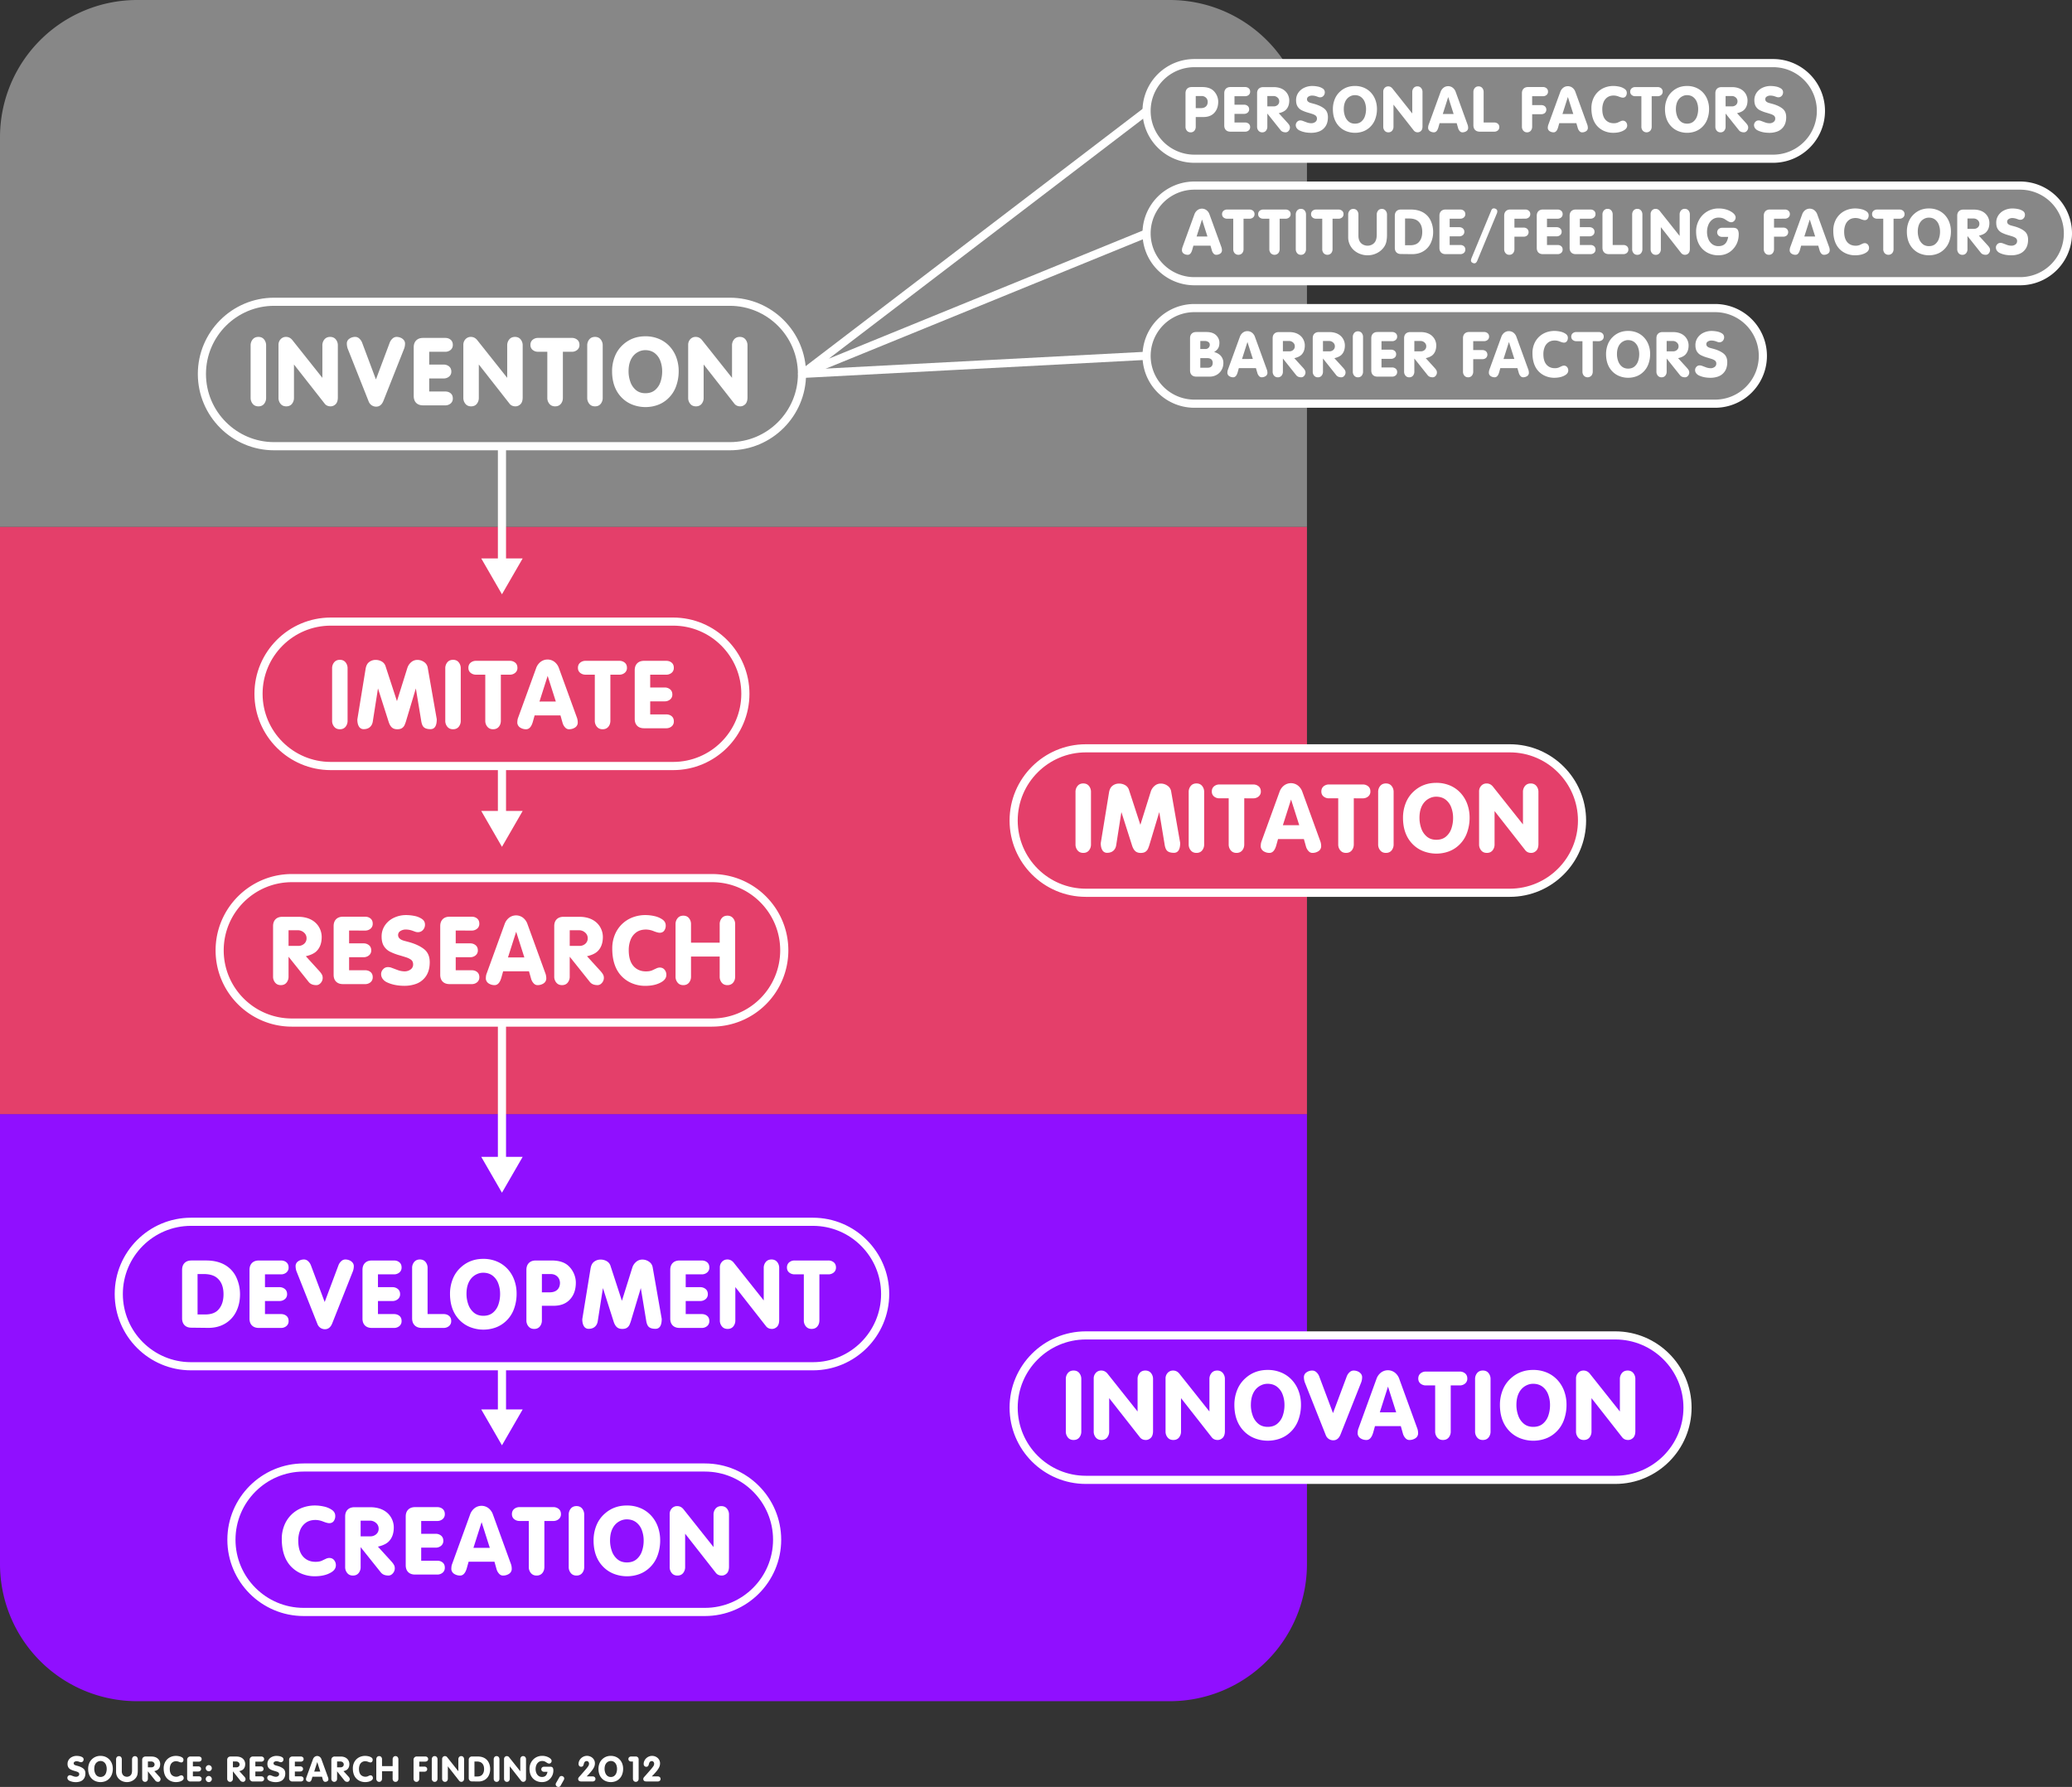 <svg xmlns="http://www.w3.org/2000/svg" viewBox="0 0 4835.15 4169.68"><rect x="0" y="0" width="4835.15" height="4169.68" fill="#333333" stroke="none"/><defs><style>.cls-1{fill:#878787;}.cls-2{fill:#fff;}.cls-3{fill:#900fff;}.cls-4{fill:#e43f6a;}</style></defs><g id="Capa_2" data-name="Capa 2"><g id="Capa_1-2" data-name="Capa 1"><path class="cls-1" d="M320.11,0H2729.76a320.11,320.11,0,0,1,320.11,320.11v909.54a0,0,0,0,1,0,0H0a0,0,0,0,1,0,0V320.11A320.11,320.11,0,0,1,320.11,0Z"/><rect class="cls-1" x="2675.61" y="147.26" width="1573.65" height="223.12" rx="111.56"/><path class="cls-2" d="M4137.69,379.88H2787.17a121.06,121.06,0,1,1,0-242.12H4137.69a121.06,121.06,0,1,1,0,242.12ZM2787.17,156.76a102.06,102.06,0,1,0,0,204.12H4137.69a102.06,102.06,0,1,0,0-204.12Z"/><path class="cls-3" d="M0,2599.57H3049.87a0,0,0,0,1,0,0V3649.51a320.11,320.11,0,0,1-320.11,320.11H320.11A320.11,320.11,0,0,1,0,3649.51V2599.57a0,0,0,0,1,0,0Z"/><rect class="cls-4" y="1229.65" width="3049.87" height="1370.06"/><path class="cls-2" d="M1570.83,1797h-799c-98.18,0-178.06-79.87-178.06-178s79.88-178,178.06-178h799c98.18,0,178.06,79.87,178.06,178S1669,1797,1570.83,1797Zm-799-337.1c-87.7,0-159.06,71.35-159.06,159s71.36,159,159.06,159h799c87.71,0,159.06-71.35,159.06-159s-71.35-159-159.06-159Z"/><path class="cls-2" d="M1661.6,2395.6H681.1c-98.18,0-178-79.87-178-178S582.92,2039.5,681.1,2039.5h980.5c98.18,0,178.05,79.87,178.05,178.05a178,178,0,0,1-178.05,178ZM681.1,2058.5c-87.7,0-159.05,71.35-159.05,159.05s71.35,159,159.05,159h980.5a159,159,0,0,0,159.05-159c0-87.7-71.35-159.05-159.05-159.05Z"/><path class="cls-2" d="M1897,3197.55H445.67c-98.18,0-178-79.88-178-178.05s79.87-178.06,178.05-178.06H1897c98.18,0,178.06,79.88,178.06,178.06S1995.21,3197.55,1897,3197.55ZM445.67,2860.44c-87.7,0-159,71.35-159,159.06S358,3178.55,445.67,3178.55H1897c87.7,0,159.06-71.35,159.06-159.05s-71.36-159.06-159.06-159.06Z"/><path class="cls-2" d="M1644.91,3770.89H708.6c-98.18,0-178.05-79.87-178.05-178s79.87-178.05,178.05-178.05h936.31c98.18,0,178.06,79.87,178.06,178.05S1743.09,3770.89,1644.91,3770.89ZM708.6,3433.79c-87.7,0-159.05,71.35-159.05,159.05s71.35,159,159.05,159h936.31c87.71,0,159.06-71.35,159.06-159s-71.35-159.05-159.06-159.05Z"/><path class="cls-2" d="M775,1681.62V1559.67a21.51,21.51,0,0,1,4.83-14.26q4.85-5.78,13.3-5.78t13.19,5.78a21.63,21.63,0,0,1,4.78,14.26v121.95a21.68,21.68,0,0,1-4.75,14.28q-4.76,5.76-13.22,5.76t-13.24-5.79A21.33,21.33,0,0,1,775,1681.62Z"/><path class="cls-2" d="M882.05,1606.36l-12.26,78.08q-1.56,8.07-7,12.53t-14,4.46a12.28,12.28,0,0,1-11.14-6.11q-3.76-6.09-3.77-16.52l19.34-118.44q1.72-9.85,7.08-14.57a24.14,24.14,0,0,1,16.06-5.93,28.18,28.18,0,0,1,14.79,3.86,19.34,19.34,0,0,1,8.75,11.45l26.43,80.9,24.29-77.56a29.06,29.06,0,0,1,8.92-13.33,21.59,21.59,0,0,1,14.39-5.32,26.6,26.6,0,0,1,15.89,5.09,19.92,19.92,0,0,1,8.4,13.56l21,119.77q0,23.15-14.62,23.15-12.61,0-17.21-6.39-3.41-4.66-4.72-14.63l-12.26-74.05-22.17,73.82a86.29,86.29,0,0,1-4.2,11.86,16.81,16.81,0,0,1-5.93,6.91q-4,2.71-10.87,2.71-8.24,0-12.9-4.32t-7.37-12.9Z"/><path class="cls-2" d="M1039.09,1681.62V1559.67a21.51,21.51,0,0,1,4.83-14.26q4.85-5.78,13.31-5.78t13.18,5.78a21.63,21.63,0,0,1,4.78,14.26v121.95a21.68,21.68,0,0,1-4.75,14.28q-4.76,5.76-13.21,5.76t-13.25-5.79A21.33,21.33,0,0,1,1039.09,1681.62Z"/><path class="cls-2" d="M1168.76,1574.29v107.33q0,8.58-4.81,14.31t-13.33,5.73q-8.36,0-13.27-5.79a21.25,21.25,0,0,1-4.92-14.25V1574.29H1111a19.4,19.4,0,0,1-12.79-4.29q-5.17-4.29-5.18-11.72t5.15-11.92A19.16,19.16,0,0,1,1111,1542h78.54a19.13,19.13,0,0,1,12.81,4.32q5.09,4.32,5.09,12a14.41,14.41,0,0,1-5.18,11.66,19.12,19.12,0,0,1-12.72,4.35Z"/><path class="cls-2" d="M1307.89,1669.36h-60.32l-3.8,13.64q-4.95,18.66-16.06,18.66a24.9,24.9,0,0,1-13.52-3.72,14.53,14.53,0,0,1-7-10.68q0-7.37,1.44-11.34l42.42-116.72a32.27,32.27,0,0,1,10.33-14.68,26.77,26.77,0,0,1,32.64-.06,31.83,31.83,0,0,1,10.33,14.74l42.42,116.72a35.69,35.69,0,0,1,1.44,11.34,13.93,13.93,0,0,1-6.77,10.66,25.38,25.38,0,0,1-13.78,3.74q-5.13,0-9.15-4.49a25.88,25.88,0,0,1-5.7-10.37Zm-10.82-32.31L1278,1577.11l-19.11,59.94Z"/><path class="cls-2" d="M1424.36,1574.29v107.33q0,8.58-4.81,14.31t-13.33,5.73q-8.35,0-13.27-5.79a21.25,21.25,0,0,1-4.92-14.25V1574.29h-21.42a19.4,19.4,0,0,1-12.79-4.29q-5.17-4.29-5.18-11.72t5.15-11.92a19.16,19.16,0,0,1,12.82-4.37h78.53a19.14,19.14,0,0,1,12.82,4.32q5.08,4.32,5.09,12a14.44,14.44,0,0,1-5.18,11.66,19.13,19.13,0,0,1-12.73,4.35Z"/><path class="cls-2" d="M1517.29,1574.29v29.94H1551a19.29,19.29,0,0,1,12.78,4.32q5.17,4.32,5.18,12a14.36,14.36,0,0,1-5.24,11.66,19.24,19.24,0,0,1-12.72,4.34h-33.69V1667h37.26q7.83,0,12.87,4.27t5,12a14.57,14.57,0,0,1-5.13,11.72,19.08,19.08,0,0,1-12.78,4.35h-51.42q-10.43,0-16.18-5.76t-5.76-16.18V1563.93q0-10.26,5.79-16.1t16.15-5.84h51.42q7.83,0,12.87,4.32t5,12a14.49,14.49,0,0,1-5.13,11.66,19.08,19.08,0,0,1-12.78,4.35Z"/><path class="cls-2" d="M673.34,2232.43v46.24a21.68,21.68,0,0,1-4.75,14.28q-4.76,5.76-13.22,5.76t-13.24-5.79a21.33,21.33,0,0,1-4.89-14.25V2161q0-10.26,5.78-16t16.15-5.73h36.34q24.06,0,38.92,12.26a44.44,44.44,0,0,1,12,15.66,45.37,45.37,0,0,1,4.26,19.24q0,21.3-12.27,33.28-8.05,7.71-24.75,11.57L744.34,2265q7,7.55,8.23,12.72a29.45,29.45,0,0,1,.46,4,17.75,17.75,0,0,1-4.43,11.75q-4.44,5.24-10.43,5.24-12.25,0-18.13-7.77Zm0-25.22h22.4a20.35,20.35,0,0,0,14-4.95,16.53,16.53,0,0,0,5.62-13,16.86,16.86,0,0,0-6.14-13.27,21,21,0,0,0-14.19-5.33H673.34Z"/><path class="cls-2" d="M814.64,2171.34v29.94h33.69a19.31,19.31,0,0,1,12.78,4.32q5.17,4.32,5.18,12a14.39,14.39,0,0,1-5.24,11.66,19.24,19.24,0,0,1-12.72,4.34H814.64V2264H851.9q7.83,0,12.87,4.27t5,12a14.59,14.59,0,0,1-5.12,11.72,19.08,19.08,0,0,1-12.78,4.35H800.48q-10.43,0-16.18-5.76t-5.76-16.18V2161q0-10.26,5.79-16.1t16.15-5.84H851.9q7.83,0,12.87,4.32t5,12a14.51,14.51,0,0,1-5.12,11.66,19.08,19.08,0,0,1-12.78,4.35Z"/><path class="cls-2" d="M890.53,2185.51a45.52,45.52,0,0,1,8-26.61,51.57,51.57,0,0,1,21.13-17.56,65.94,65.94,0,0,1,28-6.1,101.33,101.33,0,0,1,19,1.93,47.63,47.63,0,0,1,17.59,6.88q7.49,4.95,7.49,13.36a18.11,18.11,0,0,1-4.67,12.55,15.27,15.27,0,0,1-11.86,5.18,17.54,17.54,0,0,1-5.41-.75L963.2,2172a48.76,48.76,0,0,0-16.3-3.05,23.2,23.2,0,0,0-12.32,3.4,10.63,10.63,0,0,0-5.58,9.56q0,9.66,14.62,13.47l9.68,2.59q22.8,6.16,36.16,16.67t13.35,30.49q0,24.42-13.41,38.46a47,47,0,0,1-20.07,12.73,79.34,79.34,0,0,1-25.25,4q-24.06,0-41.28-8.29a25.55,25.55,0,0,1-9.73-7.83,18.43,18.43,0,0,1-3.69-11.29,16.08,16.08,0,0,1,4.67-11.23,14.41,14.41,0,0,1,10.88-5,23.41,23.41,0,0,1,9.21,1.67l12.49,4.67a48.28,48.28,0,0,0,17.68,3.57,23,23,0,0,0,13.76-4.35,13.93,13.93,0,0,0,6-11.95q0-7.71-5.87-11.52a43.37,43.37,0,0,0-9.45-4.57q-4.6-1.53-15.77-4.87a127.23,127.23,0,0,1-23.21-8.81,36.1,36.1,0,0,1-14-13Q890.54,2199.1,890.53,2185.51Z"/><path class="cls-2" d="M1063.45,2171.34v29.94h33.68a19.27,19.27,0,0,1,12.78,4.32q5.19,4.32,5.19,12a14.39,14.39,0,0,1-5.24,11.66,19.29,19.29,0,0,1-12.73,4.34h-33.68V2264h37.25q7.83,0,12.87,4.27t5,12a14.57,14.57,0,0,1-5.13,11.72,19.06,19.06,0,0,1-12.78,4.35h-51.42q-10.42,0-16.18-5.76t-5.76-16.18V2161q0-10.26,5.79-16.1t16.15-5.84h51.42q7.83,0,12.87,4.32t5,12a14.49,14.49,0,0,1-5.13,11.66,19.06,19.06,0,0,1-12.78,4.35Z"/><path class="cls-2" d="M1234.42,2266.41H1174.1l-3.8,13.64q-5,18.66-16.06,18.66a24.9,24.9,0,0,1-13.52-3.72,14.53,14.53,0,0,1-7-10.68q0-7.36,1.44-11.34l42.42-116.72a32.27,32.27,0,0,1,10.33-14.68,26.77,26.77,0,0,1,32.64-.06,31.83,31.83,0,0,1,10.33,14.74L1273.33,2273a35.73,35.73,0,0,1,1.44,11.34A14,14,0,0,1,1268,2295a25.38,25.38,0,0,1-13.78,3.74q-5.13,0-9.15-4.49a25.88,25.88,0,0,1-5.7-10.37Zm-10.82-32.31-19.11-59.94-19.11,59.94Z"/><path class="cls-2" d="M1329.47,2232.43v46.24a21.74,21.74,0,0,1-4.75,14.28q-4.76,5.76-13.22,5.76t-13.24-5.79a21.34,21.34,0,0,1-4.9-14.25V2161q0-10.26,5.79-16t16.15-5.73h36.33q24.07,0,38.93,12.26a44.56,44.56,0,0,1,12,15.66,45.37,45.37,0,0,1,4.26,19.24q0,21.3-12.27,33.28-8.05,7.71-24.76,11.57l30.69,33.69q7,7.55,8.24,12.72a31.2,31.2,0,0,1,.46,4,17.71,17.71,0,0,1-4.44,11.75q-4.42,5.24-10.42,5.24-12.25,0-18.14-7.77Zm0-25.22h22.4a20.35,20.35,0,0,0,14-4.95,16.52,16.52,0,0,0,5.61-13,16.85,16.85,0,0,0-6.13-13.27,21,21,0,0,0-14.19-5.33h-21.65Z"/><path class="cls-2" d="M1428.74,2213.09a83.58,83.58,0,0,1,5.64-30.87,73,73,0,0,1,16.13-24.93,72.21,72.21,0,0,1,24.83-16.32,83.39,83.39,0,0,1,31.22-5.73,96.8,96.8,0,0,1,20.11,2.33,52.38,52.38,0,0,1,18.86,7.8q8,5.48,8,14.17a19.7,19.7,0,0,1-3.63,12.15c-2.41,3.22-5.91,4.83-10.47,4.83q-4.22,0-13.48-3.51a49.57,49.57,0,0,0-18.37-4q-13.59,0-22.6,6.42a38.21,38.21,0,0,0-13.38,17.3,64.93,64.93,0,0,0-4.38,24.42q0,27.06,13.47,39.61,10.61,9.92,26.66,9.91,8.82,0,14.34-2.37l10.65-4.95a20.37,20.37,0,0,1,7.09-1.67q7.24,0,11.4,5.07a18.26,18.26,0,0,1,4.14,11.92q0,10.18-11.12,16.76-14.91,9-38.42,9a80,80,0,0,1-28.52-5.21,71,71,0,0,1-24.13-15.12Q1428.73,2257.25,1428.74,2213.09Z"/><path class="cls-2" d="M1679.44,2232h-66.91v46.7a21.68,21.68,0,0,1-4.75,14.28q-4.74,5.76-13.21,5.76t-13.25-5.79a21.33,21.33,0,0,1-4.89-14.25v-122a21.46,21.46,0,0,1,4.84-14.26q4.83-5.77,13.3-5.78t13.18,5.78a21.63,21.63,0,0,1,4.78,14.26v43h66.91v-43a21.55,21.55,0,0,1,4.82-14.26q4.82-5.77,13.12-5.78t13.26,5.76a21.22,21.22,0,0,1,4.9,14.28v122q0,8.58-4.81,14.31t-13.35,5.73q-8.37,0-13.15-5.79a21.63,21.63,0,0,1-4.79-14.25Z"/><path class="cls-2" d="M424.93,3076.18v-113q0-10.26,5.78-16.1t16.15-5.84h34q30.63,0,50.21,14.39a65.11,65.11,0,0,1,21.68,27.87,93,93,0,0,1,7.34,36.51q0,22.46-8.87,40.36a66.39,66.39,0,0,1-25.68,28q-16.82,10.14-39.5,10.14l-39.62-.46q-10.06,0-15.77-5.85T424.93,3076.18Zm36.1-9h17.91q20.15,0,30.17-10.6,12.5-13.12,12.49-36.56,0-25-14.39-37.49-10.77-9.68-32.3-9.67H461Z"/><path class="cls-2" d="M618.34,2973.57v29.94H652a19.32,19.32,0,0,1,12.79,4.32q5.18,4.32,5.18,12a14.39,14.39,0,0,1-5.24,11.66,19.27,19.27,0,0,1-12.73,4.34H618.34v30.46h37.25q7.83,0,12.87,4.27t5,12a14.59,14.59,0,0,1-5.12,11.72,19.09,19.09,0,0,1-12.79,4.35H604.17q-10.41,0-16.18-5.76t-5.75-16.18V2963.21q0-10.26,5.78-16.1t16.15-5.84h51.42q7.83,0,12.87,4.32t5,12a14.51,14.51,0,0,1-5.12,11.66,19.09,19.09,0,0,1-12.79,4.35Z"/><path class="cls-2" d="M757.68,3038.18l32.08-85.57a24.48,24.48,0,0,1,6.5-9.7,13.9,13.9,0,0,1,9.56-4,24.53,24.53,0,0,1,9.44,1.87,18.49,18.49,0,0,1,7.46,5.44,12.65,12.65,0,0,1,2.91,8.23,34.89,34.89,0,0,1-1.9,11.35L775.65,3087q-5.48,14.63-17.22,14.63a18.52,18.52,0,0,1-10.82-3.28,18.89,18.89,0,0,1-6.91-9L691.64,2965.8a39.36,39.36,0,0,1-1.84-11.35,13.15,13.15,0,0,1,6-11.31,23.42,23.42,0,0,1,13.76-4.23,13.85,13.85,0,0,1,9.56,4.09,24.1,24.1,0,0,1,6.45,9.61Z"/><path class="cls-2" d="M882,2973.57v29.94h33.68a19.32,19.32,0,0,1,12.79,4.32q5.17,4.32,5.18,12a14.39,14.39,0,0,1-5.24,11.66,19.27,19.27,0,0,1-12.73,4.34H882v30.46h37.25q7.83,0,12.87,4.27t5,12a14.59,14.59,0,0,1-5.12,11.72,19.09,19.09,0,0,1-12.79,4.35H867.83q-10.41,0-16.18-5.76t-5.75-16.18V2963.21q0-10.26,5.78-16.1t16.15-5.84h51.42q7.83,0,12.87,4.32t5,12a14.51,14.51,0,0,1-5.12,11.66,19.09,19.09,0,0,1-12.79,4.35Z"/><path class="cls-2" d="M997.79,3066.27h37.26q7.83,0,12.87,4.27t5,12a14.57,14.57,0,0,1-5.13,11.72,19.08,19.08,0,0,1-12.78,4.35H984.32q-10.59,0-16.61-6t-6-16.67v-117a21.45,21.45,0,0,1,4.84-14.25q4.83-5.78,13.3-5.78t13.18,5.78a21.62,21.62,0,0,1,4.78,14.25Z"/><path class="cls-2" d="M1050.13,3018.89a92.38,92.38,0,0,1,6.42-34.38,72.43,72.43,0,0,1,19.32-27.7q21.42-19.33,51.88-19.34a80.32,80.32,0,0,1,31.87,6.13,71.72,71.72,0,0,1,24.68,17.24,76.67,76.67,0,0,1,15.77,26,92.09,92.09,0,0,1,5.47,32.08,101.61,101.61,0,0,1-6.36,36,72.35,72.35,0,0,1-19.55,28.79,69.2,69.2,0,0,1-23.63,14.17,84.84,84.84,0,0,1-58.94-1.16,70.62,70.62,0,0,1-25.45-17.27Q1050.13,3056.78,1050.13,3018.89Zm38.47.23a73.16,73.16,0,0,0,4.17,24.58,43.21,43.21,0,0,0,13,19.2q8.87,7.41,22.15,7.41,13.53,0,22.3-7.27a41.52,41.52,0,0,0,12.8-18.88,75.78,75.78,0,0,0,4-25,68.37,68.37,0,0,0-4.26-24.22,40.32,40.32,0,0,0-13.2-18.24q-9-6.88-22.13-6.89a34.35,34.35,0,0,0-14.81,3.4,37.77,37.77,0,0,0-12.29,9.11Q1088.6,2995.66,1088.6,3019.12Z"/><path class="cls-2" d="M1264.51,3046.93v34a21.74,21.74,0,0,1-4.75,14.28q-4.76,5.76-13.16,5.76t-13.27-5.79a21.21,21.21,0,0,1-4.93-14.25V2963.21q0-10.26,5.79-16.1t16.15-5.84h36.79q26.61,0,40.08,13.18a52.51,52.51,0,0,1,8.75,11.06,54.73,54.73,0,0,1,5.79,13.36,51.54,51.54,0,0,1,2,14.05q0,22.92-12,37.25-13.76,16.76-39.84,16.76Zm0-31.38h18.36q11.64,0,18-6.34,5.87-5.92,5.87-16.06-.51-9.33-6.56-14.8t-15.38-5.47h-20.26Z"/><path class="cls-2" d="M1407,3005.64l-12.26,78.08q-1.54,8.07-7,12.53t-14,4.46a12.28,12.28,0,0,1-11.14-6.11q-3.78-6.09-3.77-16.52l19.34-118.44q1.72-9.85,7.08-14.57a24.16,24.16,0,0,1,16.06-5.93,28.15,28.15,0,0,1,14.79,3.86,19.34,19.34,0,0,1,8.75,11.45l26.42,80.9,24.3-77.56a29.13,29.13,0,0,1,8.92-13.33,21.59,21.59,0,0,1,14.39-5.32,26.6,26.6,0,0,1,15.89,5.09,19.92,19.92,0,0,1,8.4,13.56l21,119.77q0,23.14-14.62,23.15-12.6,0-17.21-6.39-3.4-4.67-4.72-14.63l-12.26-74.05-22.16,73.82a87.46,87.46,0,0,1-4.21,11.86,16.85,16.85,0,0,1-5.92,6.91q-4,2.71-10.88,2.71-8.24,0-12.9-4.32t-7.37-12.9Z"/><path class="cls-2" d="M1600.14,2973.57v29.94h33.69a19.31,19.31,0,0,1,12.78,4.32q5.17,4.32,5.18,12a14.39,14.39,0,0,1-5.24,11.66,19.24,19.24,0,0,1-12.72,4.34h-33.69v30.46h37.26q7.83,0,12.87,4.27t5,12a14.59,14.59,0,0,1-5.12,11.72,19.08,19.08,0,0,1-12.78,4.35H1586q-10.43,0-16.18-5.76t-5.76-16.18V2963.21q0-10.26,5.79-16.1t16.15-5.84h51.42q7.83,0,12.87,4.32t5,12a14.51,14.51,0,0,1-5.12,11.66,19.08,19.08,0,0,1-12.78,4.35Z"/><path class="cls-2" d="M1715.94,3003.28v77.62a21.74,21.74,0,0,1-4.75,14.28q-4.76,5.76-13.22,5.76t-13.24-5.79a21.29,21.29,0,0,1-4.9-14.25V2957.56a18.86,18.86,0,0,1,5-13.3,16.58,16.58,0,0,1,12.73-5.35q8.92,0,15.09,8l69.55,87.52v-75.49a21.46,21.46,0,0,1,4.85-14.25q4.85-5.78,13.32-5.78,8.31,0,13.12,5.76a21.47,21.47,0,0,1,4.82,14.27v121.27q0,10.08-4.73,15.32-5.43,5.4-12.06,5.41-9.35,0-14.36-6.85Z"/><path class="cls-2" d="M1912.11,2973.57V3080.9q0,8.58-4.81,14.31t-13.33,5.73q-8.34,0-13.27-5.79a21.25,21.25,0,0,1-4.92-14.25V2973.57h-21.42a19.36,19.36,0,0,1-12.78-4.29q-5.19-4.29-5.19-11.72t5.16-11.92a19.12,19.12,0,0,1,12.81-4.37h78.54a19.13,19.13,0,0,1,12.81,4.32q5.1,4.32,5.1,12a14.41,14.41,0,0,1-5.19,11.66,19.1,19.1,0,0,1-12.72,4.35Z"/><path class="cls-2" d="M657.55,3590.82A83.39,83.39,0,0,1,663.2,3560,73.06,73.06,0,0,1,679.33,3535a72.12,72.12,0,0,1,24.83-16.32,83.39,83.39,0,0,1,31.22-5.73,96.79,96.79,0,0,1,20.1,2.33,52.43,52.43,0,0,1,18.87,7.8q8,5.47,8,14.17a19.7,19.7,0,0,1-3.63,12.15q-3.63,4.83-10.48,4.83-4.2,0-13.47-3.51a49.61,49.61,0,0,0-18.37-4q-13.59,0-22.6,6.42a38.23,38.23,0,0,0-13.39,17.3,64.93,64.93,0,0,0-4.38,24.42q0,27.06,13.48,39.61,10.59,9.91,26.66,9.91,8.8,0,14.34-2.36l10.65-5a20.37,20.37,0,0,1,7.08-1.67q7.26,0,11.4,5.07a18.27,18.27,0,0,1,4.15,11.92q0,10.2-11.12,16.76-14.92,9-38.42,9a80,80,0,0,1-28.52-5.21,70.92,70.92,0,0,1-24.14-15.12Q657.55,3635,657.55,3590.82Z"/><path class="cls-2" d="M841.58,3610.16v46.24a21.74,21.74,0,0,1-4.75,14.28q-4.76,5.76-13.22,5.76t-13.24-5.79a21.34,21.34,0,0,1-4.9-14.25V3538.71q0-10.26,5.79-16t16.15-5.73h36.34q24.06,0,38.92,12.26a44.5,44.5,0,0,1,12,15.67,45.29,45.29,0,0,1,4.26,19.23q0,21.3-12.27,33.28-8.05,7.71-24.76,11.57l30.69,33.69q7,7.55,8.24,12.72a29.62,29.62,0,0,1,.46,4,17.75,17.75,0,0,1-4.43,11.75q-4.44,5.24-10.43,5.24-12.25,0-18.13-7.77Zm0-25.22H864a20.35,20.35,0,0,0,14-5,16.52,16.52,0,0,0,5.61-13,16.85,16.85,0,0,0-6.13-13.27,21,21,0,0,0-14.19-5.33H841.58Z"/><path class="cls-2" d="M982.88,3549.07V3579h33.68a19.32,19.32,0,0,1,12.79,4.32q5.18,4.32,5.18,12a14.39,14.39,0,0,1-5.24,11.66,19.27,19.27,0,0,1-12.73,4.35H982.88v30.46h37.25q7.83,0,12.87,4.26t5,12a14.59,14.59,0,0,1-5.12,11.72,19.09,19.09,0,0,1-12.79,4.35H968.71q-10.41,0-16.17-5.76t-5.76-16.18V3538.71q0-10.26,5.78-16.1t16.15-5.84h51.42q7.83,0,12.87,4.32t5,12a14.51,14.51,0,0,1-5.12,11.66,19.09,19.09,0,0,1-12.79,4.35Z"/><path class="cls-2" d="M1153.85,3644.14h-60.32l-3.8,13.64q-4.95,18.66-16,18.66a25,25,0,0,1-13.53-3.71,14.58,14.58,0,0,1-7-10.69q0-7.36,1.43-11.34L1097,3534a32.2,32.2,0,0,1,10.34-14.69,26.76,26.76,0,0,1,32.63-.06,31.81,31.81,0,0,1,10.33,14.75l42.42,116.71a35.73,35.73,0,0,1,1.44,11.34,13.94,13.94,0,0,1-6.76,10.66,25.42,25.42,0,0,1-13.79,3.74q-5.12,0-9.15-4.49a25.88,25.88,0,0,1-5.7-10.37ZM1143,3611.83l-19.11-59.94-19.11,59.94Z"/><path class="cls-2" d="M1270.32,3549.07V3656.4q0,8.58-4.81,14.31t-13.33,5.73q-8.34,0-13.27-5.79a21.25,21.25,0,0,1-4.92-14.25V3549.07h-21.42a19.36,19.36,0,0,1-12.78-4.29q-5.19-4.29-5.19-11.72t5.16-11.92a19.12,19.12,0,0,1,12.81-4.37h78.54a19.13,19.13,0,0,1,12.81,4.32q5.1,4.32,5.1,12a14.41,14.41,0,0,1-5.19,11.66,19.1,19.1,0,0,1-12.72,4.35Z"/><path class="cls-2" d="M1327.15,3656.4v-122a21.51,21.51,0,0,1,4.84-14.26q4.83-5.78,13.3-5.78t13.19,5.78a21.69,21.69,0,0,1,4.78,14.26v122a21.74,21.74,0,0,1-4.75,14.28q-4.76,5.76-13.22,5.76t-13.24-5.79A21.29,21.29,0,0,1,1327.15,3656.4Z"/><path class="cls-2" d="M1385.14,3594.39a92.38,92.38,0,0,1,6.42-34.38,72.39,72.39,0,0,1,19.32-27.69q21.4-19.35,51.87-19.35a80.4,80.4,0,0,1,31.88,6.13,71.57,71.57,0,0,1,24.67,17.25,76.71,76.71,0,0,1,15.78,26,92.32,92.32,0,0,1,5.47,32.08,101.61,101.61,0,0,1-6.37,36,72.35,72.35,0,0,1-19.55,28.79,69.1,69.1,0,0,1-23.63,14.17,84.92,84.92,0,0,1-58.94-1.15,70.86,70.86,0,0,1-25.45-17.28Q1385.15,3632.28,1385.14,3594.39Zm38.46.23a73.16,73.16,0,0,0,4.17,24.58,43.29,43.29,0,0,0,13,19.2q8.87,7.41,22.16,7.41,13.51,0,22.29-7.27a41.52,41.52,0,0,0,12.8-18.88,75.78,75.78,0,0,0,4-25,68.45,68.45,0,0,0-4.26-24.22,40.24,40.24,0,0,0-13.2-18.24q-9-6.88-22.12-6.89a34.5,34.5,0,0,0-14.82,3.4,37.88,37.88,0,0,0-12.29,9.11Q1423.6,3571.16,1423.6,3594.62Z"/><path class="cls-2" d="M1598.82,3578.78v77.62a21.74,21.74,0,0,1-4.75,14.28q-4.75,5.76-13.22,5.76t-13.24-5.79a21.34,21.34,0,0,1-4.9-14.25V3533.06a18.83,18.83,0,0,1,5-13.3,16.54,16.54,0,0,1,12.72-5.35q8.92,0,15.09,8l69.56,87.52v-75.48a21.46,21.46,0,0,1,4.84-14.26q4.84-5.78,13.32-5.78,8.31,0,13.12,5.76a21.5,21.5,0,0,1,4.82,14.28v121.26q0,10.08-4.73,15.32c-3.62,3.6-7.63,5.41-12.06,5.41q-9.33,0-14.36-6.85Z"/><rect class="cls-2" x="1161.85" y="1787.54" width="19" height="118.93"/><polygon class="cls-2" points="1123.03 1892.33 1171.35 1976 1219.66 1892.33 1123.03 1892.33"/><rect class="cls-2" x="1161.85" y="3184.07" width="19" height="118.93"/><polygon class="cls-2" points="1123.03 3288.86 1171.35 3372.53 1219.66 3288.86 1123.03 3288.86"/><rect class="cls-3" x="2365.39" y="3116.05" width="1572.58" height="337.11" rx="168.55"/><path class="cls-2" d="M3769.42,3462.65H2533.94c-98.18,0-178.05-79.87-178.05-178.05s79.87-178,178.05-178H3769.42c98.17,0,178,79.87,178,178S3867.59,3462.65,3769.42,3462.65Zm-1235.48-337.1c-87.7,0-159.05,71.35-159.05,159s71.35,159.05,159.05,159.05H3769.42c87.7,0,159-71.35,159-159.05s-71.35-159-159-159Z"/><path class="cls-2" d="M2487.17,3340.08v-122a21.45,21.45,0,0,1,4.84-14.25q4.83-5.79,13.3-5.79t13.19,5.79a21.68,21.68,0,0,1,4.78,14.25v122a21.69,21.69,0,0,1-4.76,14.28q-4.74,5.74-13.21,5.75t-13.24-5.78A21.29,21.29,0,0,1,2487.17,3340.08Z"/><path class="cls-2" d="M2588.34,3262.46v77.62a21.68,21.68,0,0,1-4.75,14.28q-4.76,5.74-13.21,5.75t-13.25-5.78a21.33,21.33,0,0,1-4.89-14.25V3216.74a18.84,18.84,0,0,1,5-13.3,16.55,16.55,0,0,1,12.73-5.36q8.92,0,15.08,8l69.56,87.52v-75.49a21.45,21.45,0,0,1,4.84-14.25q4.84-5.79,13.32-5.79,8.31,0,13.12,5.76a21.52,21.52,0,0,1,4.82,14.28v121.27q0,10.07-4.73,15.31-5.41,5.41-12,5.41-9.35,0-14.36-6.85Z"/><path class="cls-2" d="M2756,3262.46v77.62a21.68,21.68,0,0,1-4.75,14.28q-4.74,5.74-13.21,5.75t-13.24-5.78a21.29,21.29,0,0,1-4.9-14.25V3216.74a18.84,18.84,0,0,1,5-13.3,16.57,16.57,0,0,1,12.73-5.36q8.92,0,15.08,8l69.56,87.52v-75.49a21.46,21.46,0,0,1,4.85-14.25q4.85-5.79,13.32-5.79,8.31,0,13.12,5.76a21.51,21.51,0,0,1,4.81,14.28v121.27q0,10.07-4.72,15.31-5.43,5.41-12.06,5.41-9.35,0-14.36-6.85Z"/><path class="cls-2" d="M2880.5,3278.06a92.33,92.33,0,0,1,6.42-34.37,72.43,72.43,0,0,1,19.32-27.7q21.42-19.35,51.88-19.35a80.35,80.35,0,0,1,31.87,6.14,71.45,71.45,0,0,1,24.68,17.24,76.67,76.67,0,0,1,15.77,26,92,92,0,0,1,5.47,32.07,101.66,101.66,0,0,1-6.36,36.05A72.42,72.42,0,0,1,3010,3342.9a69.12,69.12,0,0,1-23.64,14.16,84.89,84.89,0,0,1-58.93-1.15,70.62,70.62,0,0,1-25.45-17.27Q2880.5,3315.95,2880.5,3278.06Zm38.47.23a73.21,73.21,0,0,0,4.17,24.59,43.12,43.12,0,0,0,13,19.19q8.86,7.41,22.15,7.41,13.53,0,22.3-7.26a41.58,41.58,0,0,0,12.8-18.88,75.8,75.8,0,0,0,4-25.05,68.35,68.35,0,0,0-4.26-24.21,40.32,40.32,0,0,0-13.2-18.24q-9-6.9-22.13-6.89a34.35,34.35,0,0,0-14.81,3.4,37.63,37.63,0,0,0-12.29,9.11Q2919,3254.83,2919,3278.29Z"/><path class="cls-2" d="M3110.65,3297.35l32.07-85.56a24.54,24.54,0,0,1,6.51-9.7,13.89,13.89,0,0,1,9.56-4,24.54,24.54,0,0,1,9.44,1.88,18.46,18.46,0,0,1,7.46,5.44,12.65,12.65,0,0,1,2.91,8.23,34.78,34.78,0,0,1-1.9,11.34l-48.08,121.21q-5.48,14.63-17.22,14.63a18.46,18.46,0,0,1-10.82-3.29,18.76,18.76,0,0,1-6.91-9L3044.61,3225a39.33,39.33,0,0,1-1.85-11.34,13.16,13.16,0,0,1,6-11.31,23.36,23.36,0,0,1,13.76-4.24,13.92,13.92,0,0,1,9.56,4.09,24.13,24.13,0,0,1,6.45,9.62Z"/><path class="cls-2" d="M3268.9,3327.81h-60.32l-3.8,13.65q-5,18.66-16.06,18.65a24.89,24.89,0,0,1-13.52-3.71,14.55,14.55,0,0,1-7-10.68c0-4.91.48-8.7,1.44-11.34l42.42-116.72a32.22,32.22,0,0,1,10.33-14.68,26.73,26.73,0,0,1,32.64-.06,31.83,31.83,0,0,1,10.33,14.74l42.42,116.72a35.69,35.69,0,0,1,1.44,11.34,13.9,13.9,0,0,1-6.77,10.65,25.3,25.3,0,0,1-13.78,3.74q-5.13,0-9.15-4.49a25.84,25.84,0,0,1-5.7-10.36Zm-10.82-32.3L3239,3235.57l-19.11,59.94Z"/><path class="cls-2" d="M3385.37,3232.75v107.33a21.53,21.53,0,0,1-4.81,14.31q-4.82,5.71-13.33,5.72-8.36,0-13.27-5.78a21.25,21.25,0,0,1-4.92-14.25V3232.75h-21.42a19.4,19.4,0,0,1-12.79-4.29q-5.17-4.29-5.18-11.72t5.15-11.92a19.12,19.12,0,0,1,12.82-4.38h78.53a19.14,19.14,0,0,1,12.82,4.32q5.09,4.32,5.09,12a14.45,14.45,0,0,1-5.18,11.66,19.14,19.14,0,0,1-12.73,4.35Z"/><path class="cls-2" d="M3442.2,3340.08v-122a21.45,21.45,0,0,1,4.84-14.25q4.83-5.79,13.3-5.79t13.18,5.79a21.62,21.62,0,0,1,4.78,14.25v122a21.68,21.68,0,0,1-4.75,14.28q-4.76,5.74-13.21,5.75t-13.25-5.78A21.33,21.33,0,0,1,3442.2,3340.08Z"/><path class="cls-2" d="M3500.18,3278.06a92.33,92.33,0,0,1,6.42-34.37,72.43,72.43,0,0,1,19.32-27.7q21.42-19.35,51.88-19.35a80.35,80.35,0,0,1,31.87,6.14,71.31,71.31,0,0,1,24.67,17.24,76.69,76.69,0,0,1,15.78,26,92,92,0,0,1,5.47,32.07,101.66,101.66,0,0,1-6.36,36.05,72.42,72.42,0,0,1-19.55,28.79,69.12,69.12,0,0,1-23.64,14.16,84.89,84.89,0,0,1-58.93-1.15,70.62,70.62,0,0,1-25.45-17.27Q3500.18,3315.95,3500.18,3278.06Zm38.47.23a73.21,73.21,0,0,0,4.17,24.59,43.12,43.12,0,0,0,13,19.19q8.87,7.41,22.15,7.41,13.53,0,22.3-7.26a41.58,41.58,0,0,0,12.8-18.88,75.8,75.8,0,0,0,4-25.05,68.35,68.35,0,0,0-4.26-24.21,40.32,40.32,0,0,0-13.2-18.24q-9-6.9-22.13-6.89a34.35,34.35,0,0,0-14.81,3.4,37.63,37.63,0,0,0-12.29,9.11Q3538.65,3254.83,3538.65,3278.29Z"/><path class="cls-2" d="M3713.86,3262.46v77.62a21.68,21.68,0,0,1-4.75,14.28q-4.74,5.74-13.21,5.75t-13.25-5.78a21.33,21.33,0,0,1-4.89-14.25V3216.74a18.84,18.84,0,0,1,4.95-13.3,16.57,16.57,0,0,1,12.73-5.36q8.92,0,15.08,8l69.56,87.52v-75.49a21.51,21.51,0,0,1,4.84-14.25q4.85-5.79,13.33-5.79,8.3,0,13.12,5.76a21.51,21.51,0,0,1,4.81,14.28v121.27q0,10.07-4.72,15.31-5.43,5.41-12.06,5.41-9.34,0-14.36-6.85Z"/><rect class="cls-4" x="2365.39" y="1746.12" width="1326.39" height="337.11" rx="168.55"/><path class="cls-2" d="M3523.23,2092.73H2533.94c-98.18,0-178.05-79.88-178.05-178s79.87-178.06,178.05-178.06h989.29c98.18,0,178.05,79.88,178.05,178.06S3621.41,2092.73,3523.23,2092.73Zm-989.29-337.11c-87.7,0-159.05,71.35-159.05,159.06s71.35,159,159.05,159h989.29c87.7,0,159.05-71.35,159.05-159s-71.35-159.06-159.05-159.06Z"/><path class="cls-2" d="M2509.77,1970.15v-122a21.45,21.45,0,0,1,4.84-14.25q4.83-5.79,13.3-5.79t13.18,5.79a21.62,21.62,0,0,1,4.78,14.25v122a21.64,21.64,0,0,1-4.75,14.28q-4.74,5.76-13.21,5.76t-13.25-5.78A21.34,21.34,0,0,1,2509.77,1970.15Z"/><path class="cls-2" d="M2616.85,1894.9,2604.59,1973q-1.55,8.05-7,12.52t-14,4.46a12.28,12.28,0,0,1-11.14-6.1q-3.77-6.1-3.77-16.53l19.34-118.44q1.72-9.84,7.08-14.57a24.23,24.23,0,0,1,16.06-5.93,28.28,28.28,0,0,1,14.8,3.86,19.4,19.4,0,0,1,8.75,11.46l26.42,80.9,24.29-77.56a29.08,29.08,0,0,1,8.92-13.33,21.6,21.6,0,0,1,14.39-5.33,26.54,26.54,0,0,1,15.89,5.1,19.87,19.87,0,0,1,8.4,13.56l21,119.76q0,23.16-14.62,23.15-12.6,0-17.21-6.39-3.39-4.66-4.72-14.62l-12.26-74-22.16,73.81a89.82,89.82,0,0,1-4.2,11.87,16.94,16.94,0,0,1-5.93,6.91q-4,2.7-10.88,2.7-8.23,0-12.89-4.32t-7.37-12.89Z"/><path class="cls-2" d="M2773.89,1970.15v-122a21.45,21.45,0,0,1,4.84-14.25q4.83-5.79,13.3-5.79t13.18,5.79a21.62,21.62,0,0,1,4.78,14.25v122a21.64,21.64,0,0,1-4.75,14.28q-4.74,5.76-13.21,5.76t-13.24-5.78A21.3,21.3,0,0,1,2773.89,1970.15Z"/><path class="cls-2" d="M2903.56,1862.82v107.33q0,8.58-4.8,14.31t-13.34,5.73q-8.34,0-13.27-5.78a21.26,21.26,0,0,1-4.92-14.26V1862.82h-21.42a19.3,19.3,0,0,1-12.78-4.29q-5.19-4.27-5.19-11.71t5.16-11.92a19.07,19.07,0,0,1,12.81-4.38h78.54a19.13,19.13,0,0,1,12.81,4.32q5.1,4.32,5.1,12a14.44,14.44,0,0,1-5.19,11.66,19.09,19.09,0,0,1-12.72,4.34Z"/><path class="cls-2" d="M3042.69,1957.89h-60.32l-3.8,13.65q-5,18.64-16.05,18.65a25,25,0,0,1-13.53-3.71,14.58,14.58,0,0,1-7-10.68q0-7.38,1.43-11.35l42.42-116.71a32.24,32.24,0,0,1,10.33-14.68,26.73,26.73,0,0,1,32.64-.06,31.78,31.78,0,0,1,10.33,14.74l42.42,116.71a35.8,35.8,0,0,1,1.44,11.35,13.94,13.94,0,0,1-6.76,10.65,25.42,25.42,0,0,1-13.79,3.74q-5.11,0-9.15-4.49a26,26,0,0,1-5.7-10.36Zm-10.82-32.3-19.11-59.94-19.11,59.94Z"/><path class="cls-2" d="M3159.16,1862.82v107.33q0,8.58-4.81,14.31t-13.33,5.73q-8.34,0-13.27-5.78a21.26,21.26,0,0,1-4.92-14.26V1862.82h-21.42a19.3,19.3,0,0,1-12.78-4.29q-5.19-4.27-5.19-11.71t5.16-11.92a19.07,19.07,0,0,1,12.81-4.38H3180a19.13,19.13,0,0,1,12.81,4.32q5.1,4.32,5.1,12a14.44,14.44,0,0,1-5.19,11.66,19.09,19.09,0,0,1-12.72,4.34Z"/><path class="cls-2" d="M3216,1970.15v-122a21.51,21.51,0,0,1,4.84-14.25q4.83-5.79,13.3-5.79t13.19,5.79a21.68,21.68,0,0,1,4.78,14.25v122a21.7,21.7,0,0,1-4.75,14.28q-4.76,5.76-13.22,5.76t-13.24-5.78A21.35,21.35,0,0,1,3216,1970.15Z"/><path class="cls-2" d="M3274,1908.14a92.38,92.38,0,0,1,6.42-34.38,72.55,72.55,0,0,1,19.31-27.69q21.43-19.35,51.88-19.35a80.58,80.58,0,0,1,31.88,6.13,71.57,71.57,0,0,1,24.67,17.25,76.75,76.75,0,0,1,15.78,26,92.23,92.23,0,0,1,5.47,32.07,101.67,101.67,0,0,1-6.37,36,72.42,72.42,0,0,1-19.55,28.79,69.14,69.14,0,0,1-23.63,14.16,84.92,84.92,0,0,1-58.94-1.15,70.74,70.74,0,0,1-25.45-17.28Q3274,1946,3274,1908.14Zm38.46.23a73.21,73.21,0,0,0,4.17,24.59,43.26,43.26,0,0,0,13,19.19q8.87,7.41,22.16,7.41,13.51,0,22.29-7.26a41.63,41.63,0,0,0,12.8-18.88,75.88,75.88,0,0,0,4-25.05,68.35,68.35,0,0,0-4.26-24.21,40.33,40.33,0,0,0-13.2-18.25q-9-6.89-22.12-6.89a34.37,34.37,0,0,0-14.82,3.41,37.56,37.56,0,0,0-12.28,9.1Q3312.44,1884.91,3312.44,1908.37Z"/><path class="cls-2" d="M3487.66,1892.54v77.61a21.7,21.7,0,0,1-4.75,14.28q-4.76,5.76-13.22,5.76t-13.24-5.78a21.35,21.35,0,0,1-4.9-14.26V1846.82a18.85,18.85,0,0,1,5-13.3,16.55,16.55,0,0,1,12.72-5.36q8.92,0,15.09,8l69.56,87.52V1848.2a21.45,21.45,0,0,1,4.84-14.25q4.84-5.79,13.32-5.79,8.31,0,13.12,5.76a21.52,21.52,0,0,1,4.82,14.28v121.26q0,10.08-4.73,15.32-5.43,5.42-12.05,5.41-9.35,0-14.36-6.85Z"/><rect class="cls-2" x="1161.85" y="2386.1" width="19" height="327.48"/><polygon class="cls-2" points="1123.03 2699.44 1171.35 2783.11 1219.66 2699.44 1123.03 2699.44"/><rect class="cls-1" x="471.11" y="704.11" width="1400.49" height="337.11" rx="168.55"/><path class="cls-2" d="M1703,1050.72H639.66c-98.18,0-178-79.88-178-178.06s79.87-178,178-178H1703c98.18,0,178,79.87,178,178S1801.22,1050.72,1703,1050.72ZM639.66,713.61c-87.7,0-159,71.35-159,159s71.35,159.06,159,159.06H1703c87.7,0,159-71.35,159-159.06s-71.35-159-159-159Z"/><path class="cls-2" d="M584.84,928.14V806.19a21.47,21.47,0,0,1,4.84-14.25q4.85-5.79,13.3-5.79t13.19,5.79A21.64,21.64,0,0,1,621,806.19V928.14a21.74,21.74,0,0,1-4.75,14.28q-4.76,5.76-13.22,5.76t-13.24-5.79A21.27,21.27,0,0,1,584.84,928.14Z"/><path class="cls-2" d="M686,850.52v77.62a21.68,21.68,0,0,1-4.75,14.28q-4.74,5.76-13.21,5.76t-13.25-5.79a21.31,21.31,0,0,1-4.89-14.25V804.8a18.86,18.86,0,0,1,5-13.3,16.55,16.55,0,0,1,12.73-5.35q8.92,0,15.08,8l69.56,87.52V806.19a21.42,21.42,0,0,1,4.84-14.25q4.84-5.79,13.33-5.79,8.29,0,13.12,5.76a21.51,21.51,0,0,1,4.81,14.28V927.45q0,10.08-4.73,15.32-5.42,5.4-12.05,5.41-9.34,0-14.36-6.85Z"/><path class="cls-2" d="M877.24,885.42l32.07-85.57a24.61,24.61,0,0,1,6.51-9.7,13.86,13.86,0,0,1,9.56-4,24.53,24.53,0,0,1,9.44,1.87,18.45,18.45,0,0,1,7.45,5.44,12.67,12.67,0,0,1,2.91,8.24,34.61,34.61,0,0,1-1.9,11.34L895.2,934.25q-5.48,14.63-17.21,14.62a18.5,18.5,0,0,1-10.83-3.28,18.87,18.87,0,0,1-6.91-9L811.19,813a39.35,39.35,0,0,1-1.84-11.34,13.16,13.16,0,0,1,6-11.32,23.4,23.4,0,0,1,13.76-4.23,13.89,13.89,0,0,1,9.56,4.09,24.31,24.31,0,0,1,6.45,9.61Z"/><path class="cls-2" d="M1001.55,820.81v29.94h33.69a19.29,19.29,0,0,1,12.78,4.32q5.18,4.32,5.18,12a14.36,14.36,0,0,1-5.24,11.66,19.25,19.25,0,0,1-12.72,4.35h-33.69v30.46h37.26q7.83,0,12.87,4.26t5,12a14.56,14.56,0,0,1-5.12,11.72,19.08,19.08,0,0,1-12.78,4.35H987.39q-10.42,0-16.18-5.76t-5.76-16.18V810.45q0-10.25,5.79-16.1t16.15-5.84h51.42q7.83,0,12.87,4.32t5,12a14.48,14.48,0,0,1-5.12,11.66,19.08,19.08,0,0,1-12.78,4.35Z"/><path class="cls-2" d="M1117.35,850.52v77.62a21.74,21.74,0,0,1-4.75,14.28q-4.75,5.76-13.22,5.76t-13.24-5.79a21.32,21.32,0,0,1-4.9-14.25V804.8a18.83,18.83,0,0,1,5-13.3,16.54,16.54,0,0,1,12.72-5.35q8.92,0,15.09,8l69.55,87.52V806.19a21.42,21.42,0,0,1,4.85-14.25q4.85-5.79,13.32-5.79,8.31,0,13.12,5.76a21.52,21.52,0,0,1,4.82,14.28V927.45q0,10.08-4.73,15.32c-3.62,3.6-7.63,5.41-12.06,5.41q-9.33,0-14.35-6.85Z"/><path class="cls-2" d="M1313.52,820.81V928.14q0,8.58-4.8,14.31t-13.33,5.73q-8.36,0-13.28-5.79a21.23,21.23,0,0,1-4.92-14.25V820.81h-21.42a19.36,19.36,0,0,1-12.78-4.29q-5.19-4.29-5.19-11.72c0-5,1.72-9,5.16-11.91a19.07,19.07,0,0,1,12.81-4.38h78.54a19.13,19.13,0,0,1,12.81,4.32q5.1,4.32,5.1,12a14.44,14.44,0,0,1-5.18,11.66,19.14,19.14,0,0,1-12.73,4.35Z"/><path class="cls-2" d="M1370.36,928.14V806.19a21.46,21.46,0,0,1,4.83-14.25q4.85-5.79,13.3-5.79t13.19,5.79a21.59,21.59,0,0,1,4.78,14.25V928.14a21.68,21.68,0,0,1-4.75,14.28q-4.76,5.76-13.22,5.76t-13.24-5.79A21.31,21.31,0,0,1,1370.36,928.14Z"/><path class="cls-2" d="M1428.34,866.13a92.38,92.38,0,0,1,6.42-34.38,72.39,72.39,0,0,1,19.32-27.69q21.42-19.35,51.88-19.35a80.35,80.35,0,0,1,31.87,6.13,71.47,71.47,0,0,1,24.67,17.25,76.75,76.75,0,0,1,15.78,26,92.23,92.23,0,0,1,5.47,32.07,101.61,101.61,0,0,1-6.36,36A72.38,72.38,0,0,1,1557.84,931a69.14,69.14,0,0,1-23.64,14.17,84.89,84.89,0,0,1-58.93-1.15,70.69,70.69,0,0,1-25.45-17.28Q1428.34,904,1428.34,866.13Zm38.46.23a73.16,73.16,0,0,0,4.17,24.58,43.23,43.23,0,0,0,13,19.2q8.85,7.41,22.15,7.41,13.52,0,22.3-7.27a41.68,41.68,0,0,0,12.8-18.88,76,76,0,0,0,4-25,68.35,68.35,0,0,0-4.26-24.21,40.29,40.29,0,0,0-13.21-18.25q-8.94-6.89-22.12-6.89a34.54,34.54,0,0,0-14.82,3.4,37.73,37.73,0,0,0-12.28,9.11Q1466.8,842.9,1466.8,866.36Z"/><path class="cls-2" d="M1642,850.52v77.62a21.68,21.68,0,0,1-4.75,14.28q-4.76,5.76-13.22,5.76t-13.24-5.79a21.31,21.31,0,0,1-4.89-14.25V804.8a18.86,18.86,0,0,1,4.95-13.3,16.54,16.54,0,0,1,12.72-5.35q8.92,0,15.09,8l69.56,87.52V806.19a21.42,21.42,0,0,1,4.84-14.25q4.85-5.79,13.32-5.79,8.31,0,13.12,5.76a21.52,21.52,0,0,1,4.82,14.28V927.45q0,10.08-4.73,15.32-5.41,5.4-12,5.41-9.35,0-14.36-6.85Z"/><path class="cls-2" d="M2790.36,273.06v22.48a14.34,14.34,0,0,1-3.15,9.45,10.65,10.65,0,0,1-8.7,3.81,10.92,10.92,0,0,1-8.79-3.83,14,14,0,0,1-3.26-9.43v-77.9q0-6.78,3.83-10.65t10.69-3.87h24.36q17.6,0,26.52,8.73a34.13,34.13,0,0,1,5.79,7.32,35.87,35.87,0,0,1,3.83,8.84,33.92,33.92,0,0,1,1.32,9.3q0,15.16-8,24.66-9.1,11.08-26.37,11.09Zm0-20.77h12.16q7.7,0,11.89-4.2,3.89-3.92,3.88-10.63a13.6,13.6,0,0,0-4.34-9.79,14.57,14.57,0,0,0-10.18-3.62h-13.41Z"/><path class="cls-2" d="M2880.76,224.5v19.82h22.29a12.76,12.76,0,0,1,8.46,2.86,9.74,9.74,0,0,1,3.43,7.93,9.52,9.52,0,0,1-3.47,7.71,12.74,12.74,0,0,1-8.42,2.88h-22.29v20.16h24.65a12.73,12.73,0,0,1,8.52,2.82,9.82,9.82,0,0,1,3.33,7.93,9.64,9.64,0,0,1-3.39,7.75,12.61,12.61,0,0,1-8.46,2.88h-34q-6.9,0-10.71-3.81t-3.81-10.71V217.64q0-6.78,3.83-10.65t10.69-3.87h34a12.65,12.65,0,0,1,8.52,2.86,9.9,9.9,0,0,1,3.33,7.93,9.61,9.61,0,0,1-3.39,7.72,12.66,12.66,0,0,1-8.46,2.87Z"/><path class="cls-2" d="M2957.4,264.94v30.6a14.34,14.34,0,0,1-3.15,9.45,10.7,10.7,0,0,1-8.74,3.81,10.87,10.87,0,0,1-8.77-3.83,14.08,14.08,0,0,1-3.24-9.43v-77.9q0-6.78,3.83-10.57t10.69-3.79h24.05q15.93,0,25.76,8.11a29.52,29.52,0,0,1,7.93,10.37,30,30,0,0,1,2.82,12.73q0,14.1-8.12,22-5.34,5.1-16.39,7.66l20.31,22.29q4.62,5,5.46,8.42a20.16,20.16,0,0,1,.3,2.67,11.74,11.74,0,0,1-2.93,7.77,8.79,8.79,0,0,1-6.9,3.47q-8.11,0-12-5.14Zm0-16.69h14.82a13.5,13.5,0,0,0,9.24-3.28,10.94,10.94,0,0,0,3.72-8.61,11.19,11.19,0,0,0-4.06-8.79,13.91,13.91,0,0,0-9.4-3.52H2957.4Z"/><path class="cls-2" d="M3024.51,233.88a30.13,30.13,0,0,1,5.26-17.61,34,34,0,0,1,14-11.62,43.72,43.72,0,0,1,18.56-4,67.43,67.43,0,0,1,12.6,1.27,31.63,31.63,0,0,1,11.64,4.56,10.11,10.11,0,0,1,4.95,8.84,12,12,0,0,1-3.08,8.31,10.1,10.1,0,0,1-7.85,3.43,11.65,11.65,0,0,1-3.59-.5L3072.6,225a32.08,32.08,0,0,0-10.78-2,15.4,15.4,0,0,0-8.16,2.25,7.05,7.05,0,0,0-3.7,6.33q0,6.39,9.68,8.91l6.41,1.72q15.09,4.08,23.93,11t8.84,20.18q0,16.15-8.88,25.46a31.13,31.13,0,0,1-13.28,8.42,52.31,52.31,0,0,1-16.71,2.67q-15.93,0-27.33-5.49a17.05,17.05,0,0,1-6.44-5.18,12.25,12.25,0,0,1-2.44-7.47,10.62,10.62,0,0,1,3.09-7.43A9.57,9.57,0,0,1,3034,281a15.41,15.41,0,0,1,6.1,1.11l8.27,3.08a31.89,31.89,0,0,0,11.7,2.37,15.2,15.2,0,0,0,9.11-2.88,9.22,9.22,0,0,0,4-7.91,8.45,8.45,0,0,0-3.89-7.62,28.14,28.14,0,0,0-6.25-3q-3-1-10.44-3.22a84.69,84.69,0,0,1-15.36-5.83,23.91,23.91,0,0,1-9.28-8.63Q3024.51,242.86,3024.51,233.88Z"/><path class="cls-2" d="M3110.37,254.5a61,61,0,0,1,4.25-22.76,48,48,0,0,1,12.78-18.33q14.17-12.79,34.34-12.8a53.17,53.17,0,0,1,21.1,4.06,47.39,47.39,0,0,1,16.33,11.41,50.92,50.92,0,0,1,10.44,17.19,61,61,0,0,1,3.62,21.23,67.4,67.4,0,0,1-4.21,23.85,48,48,0,0,1-12.94,19.06,45.78,45.78,0,0,1-15.65,9.37,56.09,56.09,0,0,1-39-.76,46.77,46.77,0,0,1-16.85-11.43Q3110.38,279.58,3110.37,254.5Zm25.46.15a48.44,48.44,0,0,0,2.76,16.27,28.62,28.62,0,0,0,8.62,12.71q5.86,4.89,14.66,4.9,9,0,14.76-4.81a27.48,27.48,0,0,0,8.47-12.49,50.25,50.25,0,0,0,2.67-16.58,45.28,45.28,0,0,0-2.82-16,26.66,26.66,0,0,0-8.74-12.07q-5.92-4.56-14.64-4.56a22.82,22.82,0,0,0-9.81,2.25,25,25,0,0,0-8.13,6Q3135.83,239.12,3135.83,254.65Z"/><path class="cls-2" d="M3251.8,244.17v51.37a14.34,14.34,0,0,1-3.15,9.45,10.72,10.72,0,0,1-8.75,3.81,10.86,10.86,0,0,1-8.76-3.83,14.08,14.08,0,0,1-3.24-9.43V213.91a12.43,12.43,0,0,1,3.28-8.8,10.92,10.92,0,0,1,8.42-3.55q5.91,0,10,5.3l46,57.93v-50a14.18,14.18,0,0,1,3.21-9.43,10.87,10.87,0,0,1,8.81-3.83,10.74,10.74,0,0,1,8.69,3.81,14.26,14.26,0,0,1,3.19,9.45v80.26q0,6.68-3.13,10.14a11.49,11.49,0,0,1-17.49-1Z"/><path class="cls-2" d="M3399.29,287.42h-39.92l-2.52,9q-3.27,12.35-10.62,12.34a16.52,16.52,0,0,1-9-2.46,9.64,9.64,0,0,1-4.61-7.06,22.83,22.83,0,0,1,1-7.51l28.07-77.25a21.35,21.35,0,0,1,6.84-9.72,17.69,17.69,0,0,1,21.6,0,21.05,21.05,0,0,1,6.84,9.76L3425,291.77a23.49,23.49,0,0,1,1,7.51,9.25,9.25,0,0,1-4.48,7.05,16.79,16.79,0,0,1-9.12,2.47,8,8,0,0,1-6.06-3,17.05,17.05,0,0,1-3.77-6.86ZM3392.13,266l-12.65-39.67L3366.84,266Z"/><path class="cls-2" d="M3462.2,285.86h24.66a12.76,12.76,0,0,1,8.52,2.82,9.82,9.82,0,0,1,3.33,7.93,9.64,9.64,0,0,1-3.39,7.75,12.61,12.61,0,0,1-8.46,2.88h-33.58q-7,0-11-3.94t-4-11V214.82a14.18,14.18,0,0,1,3.2-9.43,10.86,10.86,0,0,1,8.8-3.83,10.72,10.72,0,0,1,8.73,3.83,14.31,14.31,0,0,1,3.16,9.43Z"/><path class="cls-2" d="M3575.39,224.5v20.77h21.23a12.81,12.81,0,0,1,8.49,2.8,10.72,10.72,0,0,1,0,15.61,12.74,12.74,0,0,1-8.47,2.82h-21.23v29a14.34,14.34,0,0,1-3.15,9.45,10.7,10.7,0,0,1-8.74,3.81,10.87,10.87,0,0,1-8.77-3.83,14.08,14.08,0,0,1-3.24-9.43v-77.9q0-6.78,3.83-10.65t10.69-3.87h34.49A12.68,12.68,0,0,1,3609,206a9.84,9.84,0,0,1,3.37,7.93,9.55,9.55,0,0,1-3.43,7.72,12.68,12.68,0,0,1-8.42,2.87Z"/><path class="cls-2" d="M3678.56,287.42h-39.92l-2.51,9q-3.28,12.35-10.63,12.34a16.52,16.52,0,0,1-9-2.46,9.64,9.64,0,0,1-4.61-7.06,22.83,22.83,0,0,1,1-7.51L3641,214.52a21.35,21.35,0,0,1,6.84-9.72,17.69,17.69,0,0,1,21.6,0,21.05,21.05,0,0,1,6.84,9.76l28.07,77.25a23.49,23.49,0,0,1,1,7.51,9.25,9.25,0,0,1-4.48,7.05,16.79,16.79,0,0,1-9.12,2.47,8,8,0,0,1-6.06-3,17.05,17.05,0,0,1-3.77-6.86ZM3671.4,266l-12.65-39.67L3646.11,266Z"/><path class="cls-2" d="M3713.65,252.13a55.22,55.22,0,0,1,3.74-20.42,48.48,48.48,0,0,1,10.67-16.51,47.89,47.89,0,0,1,16.44-10.8,55.14,55.14,0,0,1,20.66-3.79,63.82,63.82,0,0,1,13.31,1.54,34.7,34.7,0,0,1,12.49,5.17q5.28,3.62,5.28,9.37a13,13,0,0,1-2.4,8,8.15,8.15,0,0,1-6.94,3.2q-2.79,0-8.92-2.32a32.81,32.81,0,0,0-12.16-2.67q-9,0-15,4.25a25.24,25.24,0,0,0-8.86,11.45,42.8,42.8,0,0,0-2.9,16.16q0,17.91,8.92,26.22,7,6.56,17.64,6.56a24.25,24.25,0,0,0,9.49-1.57l7.05-3.27a13.38,13.38,0,0,1,4.69-1.11,9.21,9.21,0,0,1,7.54,3.35,12.1,12.1,0,0,1,2.75,7.89q0,6.75-7.36,11.09-9.87,6-25.43,6a52.82,52.82,0,0,1-18.87-3.45,46.92,46.92,0,0,1-16-10Q3713.65,281.36,3713.65,252.13Z"/><path class="cls-2" d="M3854.31,224.5v71a14.23,14.23,0,0,1-3.18,9.47,12.07,12.07,0,0,1-17.6,0,14,14,0,0,1-3.26-9.43v-71h-14.18a12.8,12.8,0,0,1-8.46-2.84,9.5,9.5,0,0,1-3.43-7.75,9.82,9.82,0,0,1,3.41-7.89,12.65,12.65,0,0,1,8.48-2.9h52a12.68,12.68,0,0,1,8.48,2.86,9.84,9.84,0,0,1,3.37,7.93,9.55,9.55,0,0,1-3.43,7.72,12.68,12.68,0,0,1-8.42,2.87Z"/><path class="cls-2" d="M3885.37,254.5a61.22,61.22,0,0,1,4.25-22.76,48.1,48.1,0,0,1,12.79-18.33q14.18-12.79,34.34-12.8a53.12,53.12,0,0,1,21.09,4.06,47.29,47.29,0,0,1,16.33,11.41,50.61,50.61,0,0,1,10.44,17.19,60.8,60.8,0,0,1,3.62,21.23,67.17,67.17,0,0,1-4.21,23.85,48,48,0,0,1-12.94,19.06,45.73,45.73,0,0,1-15.64,9.37,56.12,56.12,0,0,1-39-.76,46.82,46.82,0,0,1-16.84-11.43Q3885.37,279.58,3885.37,254.5Zm25.46.15a48.44,48.44,0,0,0,2.76,16.27,28.64,28.64,0,0,0,8.63,12.71q5.87,4.89,14.66,4.9,9,0,14.76-4.81a27.56,27.56,0,0,0,8.47-12.49,50.25,50.25,0,0,0,2.67-16.58,45.28,45.28,0,0,0-2.82-16,26.66,26.66,0,0,0-8.74-12.07q-5.92-4.56-14.64-4.56a22.79,22.79,0,0,0-9.81,2.25,24.81,24.81,0,0,0-8.13,6Q3910.83,239.12,3910.83,254.65Z"/><path class="cls-2" d="M4026.8,264.94v30.6a14.38,14.38,0,0,1-3.14,9.45,10.72,10.72,0,0,1-8.75,3.81,10.85,10.85,0,0,1-8.76-3.83,14.08,14.08,0,0,1-3.24-9.43v-77.9q0-6.78,3.83-10.57t10.69-3.79h24q15.93,0,25.77,8.11a29.49,29.49,0,0,1,7.92,10.37,30,30,0,0,1,2.82,12.73q0,14.1-8.11,22-5.34,5.1-16.39,7.66l20.31,22.29q4.62,5,5.45,8.42a20.69,20.69,0,0,1,.31,2.67,11.7,11.7,0,0,1-2.94,7.77,8.78,8.78,0,0,1-6.9,3.47q-8.11,0-12-5.14Zm0-16.69h14.83a13.5,13.5,0,0,0,9.24-3.28,11,11,0,0,0,3.71-8.61,11.18,11.18,0,0,0-4-8.79,13.91,13.91,0,0,0-9.4-3.52H4026.8Z"/><path class="cls-2" d="M4093.91,233.88a30.2,30.2,0,0,1,5.26-17.61,34.11,34.11,0,0,1,14-11.62,43.69,43.69,0,0,1,18.56-4,67.33,67.33,0,0,1,12.59,1.27,31.75,31.75,0,0,1,11.65,4.56,10.11,10.11,0,0,1,4.95,8.84,12,12,0,0,1-3.09,8.31A10.07,10.07,0,0,1,4150,227a11.63,11.63,0,0,1-3.58-.5L4142,225a32.13,32.13,0,0,0-10.79-2,15.36,15.36,0,0,0-8.15,2.25,7,7,0,0,0-3.7,6.33q0,6.39,9.68,8.91l6.4,1.72q15.09,4.08,23.94,11t8.84,20.18q0,16.15-8.88,25.46a31.13,31.13,0,0,1-13.28,8.42,52.4,52.4,0,0,1-16.71,2.67q-15.93,0-27.33-5.49a16.9,16.9,0,0,1-6.44-5.18,12.18,12.18,0,0,1-2.44-7.47,10.62,10.62,0,0,1,3.09-7.43,9.57,9.57,0,0,1,7.2-3.32,15.41,15.41,0,0,1,6.1,1.11l8.27,3.08a31.81,31.81,0,0,0,11.7,2.37,15.22,15.22,0,0,0,9.11-2.88,9.24,9.24,0,0,0,4-7.91,8.47,8.47,0,0,0-3.89-7.62,28.36,28.36,0,0,0-6.25-3q-3-1-10.44-3.22a84.69,84.69,0,0,1-15.36-5.83,23.84,23.84,0,0,1-9.28-8.63Q4093.92,242.86,4093.91,233.88Z"/><rect class="cls-2" x="1161.85" y="1041.22" width="19" height="275.98"/><polygon class="cls-2" points="1123.03 1303.06 1171.35 1386.73 1219.66 1303.06 1123.03 1303.06"/><path class="cls-2" d="M157.63,4115.85a16.87,16.87,0,0,1,3-9.85,19.07,19.07,0,0,1,7.83-6.51,24.38,24.38,0,0,1,10.39-2.26,38.28,38.28,0,0,1,7,.71,17.75,17.75,0,0,1,6.51,2.55,5.68,5.68,0,0,1,2.78,4.95,6.72,6.72,0,0,1-1.73,4.65A5.66,5.66,0,0,1,189,4112a6.68,6.68,0,0,1-2-.27l-2.45-.88a18.16,18.16,0,0,0-6-1.13A8.64,8.64,0,0,0,174,4111a3.94,3.94,0,0,0-2.07,3.54q0,3.59,5.42,5l3.59,1q8.45,2.28,13.39,6.18t4.95,11.29q0,9-5,14.25a17.36,17.36,0,0,1-7.43,4.72,29.5,29.5,0,0,1-9.36,1.49,34.92,34.92,0,0,1-15.29-3.07,9.53,9.53,0,0,1-3.61-2.9,6.82,6.82,0,0,1-1.36-4.18,5.9,5.9,0,0,1,1.73-4.16,5.33,5.33,0,0,1,4-1.86,8.69,8.69,0,0,1,3.41.62l4.63,1.73a17.92,17.92,0,0,0,6.55,1.32,8.57,8.57,0,0,0,5.1-1.61,5.16,5.16,0,0,0,2.24-4.43,4.74,4.74,0,0,0-2.18-4.26,15.81,15.81,0,0,0-3.5-1.7q-1.69-.57-5.84-1.8a47.05,47.05,0,0,1-8.6-3.27,13.24,13.24,0,0,1-5.19-4.83A15.21,15.21,0,0,1,157.63,4115.85Z"/><path class="cls-2" d="M205.7,4127.39a34.09,34.09,0,0,1,2.38-12.73,26.75,26.75,0,0,1,7.15-10.26,27.66,27.66,0,0,1,19.22-7.17,29.85,29.85,0,0,1,11.81,2.27,26.56,26.56,0,0,1,9.14,6.39,28.39,28.39,0,0,1,5.85,9.62,34.15,34.15,0,0,1,2,11.88,37.67,37.67,0,0,1-2.35,13.36,26.87,26.87,0,0,1-7.25,10.66,25.37,25.37,0,0,1-8.75,5.25,31.49,31.49,0,0,1-21.84-.42,26.32,26.32,0,0,1-9.43-6.4Q205.7,4141.42,205.7,4127.39Zm14.25.09a27.11,27.11,0,0,0,1.54,9.11,16,16,0,0,0,4.83,7.11,13.85,13.85,0,0,0,16.47.05,15.31,15.31,0,0,0,4.74-7,28,28,0,0,0,1.49-9.28,25.33,25.33,0,0,0-1.57-9,15,15,0,0,0-4.9-6.76,13,13,0,0,0-8.19-2.55,12.73,12.73,0,0,0-5.49,1.26,14,14,0,0,0-4.55,3.37Q219.94,4118.8,220,4127.48Z"/><path class="cls-2" d="M321.55,4105.27v26.13a43.27,43.27,0,0,1-.92,9.67,19.56,19.56,0,0,1-3.79,7.64,24.84,24.84,0,0,1-9.11,7.15,26.7,26.7,0,0,1-11.43,2.55,27.58,27.58,0,0,1-9.71-1.72,25.36,25.36,0,0,1-8.16-4.85,22.51,22.51,0,0,1-7.56-17v-29.55a7.94,7.94,0,0,1,1.8-5.28,6.11,6.11,0,0,1,4.94-2.14,6,6,0,0,1,4.86,2.14,8,8,0,0,1,1.77,5.28v27.63a13.65,13.65,0,0,0,2.8,9,10.54,10.54,0,0,0,4.12,3,12.82,12.82,0,0,0,5,1.06,12.47,12.47,0,0,0,5.28-1.19,10.58,10.58,0,0,0,4.15-3.35q2.53-3.33,2.54-10v-26.13A8,8,0,0,1,310,4100a6,6,0,0,1,4.87-2.14,6.08,6.08,0,0,1,4.9,2.14A7.89,7.89,0,0,1,321.55,4105.27Z"/><path class="cls-2" d="M345.15,4133.24v17.13a8.06,8.06,0,0,1-1.76,5.29,6,6,0,0,1-4.9,2.13,6.08,6.08,0,0,1-4.9-2.14,7.9,7.9,0,0,1-1.82-5.28v-43.6a7.94,7.94,0,0,1,2.15-5.92,8.11,8.11,0,0,1,6-2.13h13.46q8.92,0,14.42,4.55a16.34,16.34,0,0,1,4.44,5.8,16.83,16.83,0,0,1,1.58,7.12q0,7.91-4.54,12.33c-2,1.91-5.05,3.34-9.18,4.29l11.37,12.48a12,12,0,0,1,3.05,4.72,10.13,10.13,0,0,1,.17,1.49,6.52,6.52,0,0,1-1.64,4.35,4.9,4.9,0,0,1-3.86,1.94q-4.55,0-6.72-2.88Zm0-9.34h8.3a7.56,7.56,0,0,0,5.17-1.84,6.1,6.1,0,0,0,2.08-4.82,6.28,6.28,0,0,0-2.27-4.92,7.82,7.82,0,0,0-5.26-2h-8Z"/><path class="cls-2" d="M381.93,4126.07a30.79,30.79,0,0,1,2.09-11.43,26.68,26.68,0,0,1,15.17-15.29,31,31,0,0,1,11.57-2.12,36.12,36.12,0,0,1,7.45.86,19.49,19.49,0,0,1,7,2.89,6.13,6.13,0,0,1,2.95,5.25,7.24,7.24,0,0,1-1.34,4.5,4.55,4.55,0,0,1-3.88,1.79,16.21,16.21,0,0,1-5-1.3,18.55,18.55,0,0,0-6.81-1.49,13.46,13.46,0,0,0-13.33,8.79,24.06,24.06,0,0,0-1.62,9q0,10,5,14.68a15.6,15.6,0,0,0,15.19,2.8l3.94-1.84a7.63,7.63,0,0,1,2.63-.62,5.16,5.16,0,0,1,4.22,1.88,6.73,6.73,0,0,1,1.54,4.42c0,2.51-1.38,4.58-4.12,6.2q-5.54,3.33-14.24,3.33a29.52,29.52,0,0,1-10.56-1.93,26.23,26.23,0,0,1-8.94-5.6Q381.92,4142.43,381.93,4126.07Z"/><path class="cls-2" d="M450.11,4110.6v11.1h12.48a7.13,7.13,0,0,1,4.73,1.6,5.44,5.44,0,0,1,1.92,4.43,5.36,5.36,0,0,1-1.94,4.33,7.16,7.16,0,0,1-4.71,1.61H450.11V4145h13.8a7.17,7.17,0,0,1,4.77,1.58,5.5,5.5,0,0,1,1.86,4.44,5.39,5.39,0,0,1-1.9,4.34,7.06,7.06,0,0,1-4.73,1.61H444.86a7.41,7.41,0,0,1-8.13-8.13v-42a7.46,7.46,0,0,1,8.13-8.13h19.05a7.07,7.07,0,0,1,4.77,1.6,5.52,5.52,0,0,1,1.86,4.43,5.35,5.35,0,0,1-1.9,4.32,7,7,0,0,1-4.73,1.61Z"/><path class="cls-2" d="M480.06,4125.9a6.75,6.75,0,0,1,2.12-5,6.92,6.92,0,0,1,5-2.1,6.76,6.76,0,0,1,3.51,1,7.26,7.26,0,0,1,2.61,2.61,6.88,6.88,0,0,1,1,3.51,7,7,0,0,1-2.08,5.05,6.79,6.79,0,0,1-5,2.12,7.2,7.2,0,0,1-7.16-7.17Zm0,25.34a6.75,6.75,0,0,1,2.12-5,6.92,6.92,0,0,1,5-2.1,6.76,6.76,0,0,1,3.51,1,7.26,7.26,0,0,1,2.61,2.61,6.93,6.93,0,0,1,1,3.51,7,7,0,0,1-2.08,5.05,6.79,6.79,0,0,1-5,2.12,7.2,7.2,0,0,1-7.16-7.17Z"/><path class="cls-2" d="M543.52,4133.24v17.13a8.06,8.06,0,0,1-1.76,5.29,6,6,0,0,1-4.89,2.13,6.09,6.09,0,0,1-4.91-2.14,7.89,7.89,0,0,1-1.81-5.28v-43.6a7.93,7.93,0,0,1,2.14-5.92,8.11,8.11,0,0,1,6-2.13h13.46q8.92,0,14.43,4.55a16.43,16.43,0,0,1,4.43,5.8,16.68,16.68,0,0,1,1.58,7.12q0,7.91-4.54,12.33-3,2.86-9.18,4.29l11.38,12.48a12.13,12.13,0,0,1,3,4.72,11.8,11.8,0,0,1,.17,1.49,6.53,6.53,0,0,1-1.65,4.35,4.9,4.9,0,0,1-3.86,1.94q-4.54,0-6.72-2.88Zm0-9.34h8.3a7.54,7.54,0,0,0,5.17-1.84,6.1,6.1,0,0,0,2.08-4.82,6.25,6.25,0,0,0-2.27-4.92,7.8,7.8,0,0,0-5.26-2h-8Z"/><path class="cls-2" d="M595.87,4110.6v11.1h12.48a7.14,7.14,0,0,1,4.74,1.6,5.44,5.44,0,0,1,1.92,4.43,5.36,5.36,0,0,1-1.94,4.33,7.18,7.18,0,0,1-4.72,1.61H595.87V4145h13.8a7.13,7.13,0,0,1,4.77,1.58,5.48,5.48,0,0,1,1.87,4.44,5.39,5.39,0,0,1-1.9,4.34,7.09,7.09,0,0,1-4.74,1.61h-19a7.41,7.41,0,0,1-8.12-8.13v-42a7.45,7.45,0,0,1,8.12-8.13h19a7,7,0,0,1,4.77,1.6,5.5,5.5,0,0,1,1.87,4.43,5.35,5.35,0,0,1-1.9,4.32,7,7,0,0,1-4.74,1.61Z"/><path class="cls-2" d="M624,4115.85a16.86,16.86,0,0,1,2.94-9.85,19.07,19.07,0,0,1,7.83-6.51,24.41,24.41,0,0,1,10.39-2.26,38.19,38.19,0,0,1,7.05.71,17.8,17.8,0,0,1,6.52,2.55,5.67,5.67,0,0,1,2.77,4.95,6.67,6.67,0,0,1-1.73,4.65,5.64,5.64,0,0,1-4.39,1.92,6.7,6.7,0,0,1-2-.27l-2.45-.88a18.12,18.12,0,0,0-6-1.13,8.6,8.6,0,0,0-4.56,1.26,3.94,3.94,0,0,0-2.07,3.54c0,2.39,1.8,4.05,5.42,5l3.58,1q8.44,2.28,13.4,6.18t5,11.29q0,9-5,14.25a17.45,17.45,0,0,1-7.44,4.72,29.48,29.48,0,0,1-9.35,1.49,34.94,34.94,0,0,1-15.3-3.07,9.5,9.5,0,0,1-3.6-2.9,6.83,6.83,0,0,1-1.37-4.18,6,6,0,0,1,1.73-4.16,5.35,5.35,0,0,1,4-1.86,8.65,8.65,0,0,1,3.41.62l4.63,1.73a17.92,17.92,0,0,0,6.55,1.32,8.53,8.53,0,0,0,5.1-1.61,5.14,5.14,0,0,0,2.24-4.43,4.73,4.73,0,0,0-2.17-4.26,16.24,16.24,0,0,0-3.5-1.7q-1.71-.57-5.85-1.8a47.34,47.34,0,0,1-8.6-3.27,13.24,13.24,0,0,1-5.19-4.83A15.21,15.21,0,0,1,624,4115.85Z"/><path class="cls-2" d="M688.05,4110.6v11.1h12.48a7.14,7.14,0,0,1,4.74,1.6,5.44,5.44,0,0,1,1.92,4.43,5.36,5.36,0,0,1-1.94,4.33,7.18,7.18,0,0,1-4.72,1.61H688.05V4145h13.8a7.13,7.13,0,0,1,4.77,1.58,6.05,6.05,0,0,1,0,8.78,7.11,7.11,0,0,1-4.74,1.61H682.8a7.41,7.41,0,0,1-8.12-8.13v-42a7.45,7.45,0,0,1,8.12-8.13h19.05a7,7,0,0,1,4.77,1.6,5.5,5.5,0,0,1,1.87,4.43,5.38,5.38,0,0,1-1.9,4.32,7.06,7.06,0,0,1-4.74,1.61Z"/><path class="cls-2" d="M751.39,4145.83H729.05l-1.41,5.05q-1.83,6.91-5.95,6.91a9.28,9.28,0,0,1-5-1.37,5.38,5.38,0,0,1-2.58-4,13,13,0,0,1,.53-4.2L730.35,4105a11.91,11.91,0,0,1,3.82-5.44,9.9,9.9,0,0,1,12.09,0,11.66,11.66,0,0,1,3.83,5.46l15.72,43.24a13.37,13.37,0,0,1,.53,4.2,5.17,5.17,0,0,1-2.5,3.95,9.47,9.47,0,0,1-5.11,1.38,4.44,4.44,0,0,1-3.39-1.66,9.53,9.53,0,0,1-2.11-3.84Zm-4-12-7.08-22.21-7.07,22.21Z"/><path class="cls-2" d="M786.61,4133.24v17.13a8.06,8.06,0,0,1-1.76,5.29,6.69,6.69,0,0,1-9.8,0,7.9,7.9,0,0,1-1.82-5.28v-43.6a7.94,7.94,0,0,1,2.15-5.92,8.11,8.11,0,0,1,6-2.13h13.46q8.92,0,14.42,4.55a16.34,16.34,0,0,1,4.44,5.8,16.83,16.83,0,0,1,1.58,7.12q0,7.91-4.55,12.33-3,2.86-9.17,4.29l11.37,12.48A12,12,0,0,1,816,4150a10.13,10.13,0,0,1,.17,1.49,6.57,6.57,0,0,1-1.64,4.35,4.91,4.91,0,0,1-3.86,1.94q-4.54,0-6.72-2.88Zm0-9.34h8.3a7.56,7.56,0,0,0,5.17-1.84,6.1,6.1,0,0,0,2.08-4.82,6.28,6.28,0,0,0-2.27-4.92,7.82,7.82,0,0,0-5.26-2h-8Z"/><path class="cls-2" d="M823.39,4126.07a30.79,30.79,0,0,1,2.09-11.43,26.68,26.68,0,0,1,15.17-15.29,31,31,0,0,1,11.57-2.12,36.12,36.12,0,0,1,7.45.86,19.49,19.49,0,0,1,7,2.89,6.13,6.13,0,0,1,3,5.25,7.24,7.24,0,0,1-1.34,4.5,4.55,4.55,0,0,1-3.88,1.79,16.25,16.25,0,0,1-5-1.3,18.46,18.46,0,0,0-6.8-1.49,13.46,13.46,0,0,0-13.33,8.79,24.06,24.06,0,0,0-1.62,9q0,10,5,14.68a15.6,15.6,0,0,0,15.19,2.8l3.94-1.84a7.63,7.63,0,0,1,2.63-.62,5.16,5.16,0,0,1,4.22,1.88,6.78,6.78,0,0,1,1.54,4.42c0,2.51-1.38,4.58-4.12,6.2q-5.53,3.33-14.24,3.33a29.52,29.52,0,0,1-10.56-1.93,26.23,26.23,0,0,1-8.94-5.6Q823.38,4142.43,823.39,4126.07Z"/><path class="cls-2" d="M916.27,4133.07H891.48v17.3a8.06,8.06,0,0,1-1.76,5.29,6,6,0,0,1-4.9,2.13,6.08,6.08,0,0,1-4.9-2.14,7.9,7.9,0,0,1-1.82-5.28v-45.18a7.94,7.94,0,0,1,1.8-5.28,6.06,6.06,0,0,1,4.92-2.15,6,6,0,0,1,4.89,2.15,8,8,0,0,1,1.77,5.28v15.91h24.79v-15.91a8,8,0,0,1,1.78-5.28,6,6,0,0,1,4.86-2.15,6.11,6.11,0,0,1,4.92,2.14,7.86,7.86,0,0,1,1.81,5.29v45.18a7.94,7.94,0,0,1-1.78,5.3,6.1,6.1,0,0,1-5,2.12,6,6,0,0,1-4.87-2.14,8,8,0,0,1-1.77-5.28Z"/><path class="cls-2" d="M978.41,4110.6v11.63h11.88a7.15,7.15,0,0,1,4.76,1.57,6,6,0,0,1,0,8.74,7.16,7.16,0,0,1-4.75,1.57H978.41v16.26a8.06,8.06,0,0,1-1.76,5.29,6,6,0,0,1-4.9,2.13,6.08,6.08,0,0,1-4.9-2.14,7.9,7.9,0,0,1-1.82-5.28v-43.6a7.47,7.47,0,0,1,8.13-8.13h19.31a7,7,0,0,1,4.74,1.6,5.48,5.48,0,0,1,1.89,4.43,5.34,5.34,0,0,1-1.92,4.32,7,7,0,0,1-4.71,1.61Z"/><path class="cls-2" d="M1007.59,4150.37v-45.18a8,8,0,0,1,1.79-5.28,6.09,6.09,0,0,1,4.93-2.15,6,6,0,0,1,4.89,2.15,8,8,0,0,1,1.77,5.28v45.18a8.06,8.06,0,0,1-1.76,5.29,6,6,0,0,1-4.9,2.13,6.08,6.08,0,0,1-4.9-2.14A7.9,7.9,0,0,1,1007.59,4150.37Z"/><path class="cls-2" d="M1045.07,4121.61v28.76a8,8,0,0,1-1.76,5.29,6,6,0,0,1-4.89,2.13,6.1,6.1,0,0,1-4.91-2.14,7.89,7.89,0,0,1-1.81-5.28v-45.7a7,7,0,0,1,1.83-4.92,6.13,6.13,0,0,1,4.72-2,6.84,6.84,0,0,1,5.59,3l25.77,32.42v-28a8,8,0,0,1,1.79-5.28,6.1,6.1,0,0,1,4.94-2.15,6,6,0,0,1,4.86,2.14,8,8,0,0,1,1.78,5.29v44.92a8.22,8.22,0,0,1-1.75,5.68,6.43,6.43,0,0,1-9.79-.54Z"/><path class="cls-2" d="M1093.82,4148.62v-41.85a7.46,7.46,0,0,1,8.13-8.13h12.58q11.35,0,18.61,5.33a24.15,24.15,0,0,1,8,10.33,34.45,34.45,0,0,1,2.72,13.52,33.21,33.21,0,0,1-3.29,15,24.57,24.57,0,0,1-9.51,10.39,27.74,27.74,0,0,1-14.64,3.76l-14.67-.17a7.78,7.78,0,0,1-5.85-2.17A8.16,8.16,0,0,1,1093.82,4148.62Zm13.38-3.33h6.63q7.47,0,11.18-3.92,4.62-4.87,4.63-13.55,0-9.26-5.34-13.89-4-3.59-12-3.58h-5.14Z"/><path class="cls-2" d="M1152.1,4150.37v-45.18a8,8,0,0,1,1.79-5.28,6.09,6.09,0,0,1,4.93-2.15,6,6,0,0,1,4.89,2.15,8,8,0,0,1,1.77,5.28v45.18a8.06,8.06,0,0,1-1.76,5.29,6,6,0,0,1-4.9,2.13,6.1,6.1,0,0,1-4.91-2.14A7.89,7.89,0,0,1,1152.1,4150.37Z"/><path class="cls-2" d="M1189.58,4121.61v28.76a8,8,0,0,1-1.76,5.29,6,6,0,0,1-4.89,2.13,6.09,6.09,0,0,1-4.91-2.14,7.89,7.89,0,0,1-1.81-5.28v-45.7a7,7,0,0,1,1.83-4.92,6.12,6.12,0,0,1,4.72-2,6.82,6.82,0,0,1,5.58,3l25.78,32.42v-28a7.93,7.93,0,0,1,1.79-5.28,6.1,6.1,0,0,1,4.94-2.15,6,6,0,0,1,4.86,2.14,8,8,0,0,1,1.78,5.29v44.92a8.22,8.22,0,0,1-1.75,5.68,6.43,6.43,0,0,1-9.79-.54Z"/><path class="cls-2" d="M1277.56,4134.37h-7.77a7.18,7.18,0,0,1-4.73-1.59,5.91,5.91,0,0,1,0-8.7,7.14,7.14,0,0,1,4.75-1.59h14.32q3.92,0,5.54,2.13c1.08,1.42,1.63,3.53,1.63,6.34a27.45,27.45,0,0,1-7.6,19.58q-7.48,7.88-19.13,7.87a30.4,30.4,0,0,1-11.91-2.37,26.56,26.56,0,0,1-9.68-6.91q-7.35-8.4-7.34-21.84a30.69,30.69,0,0,1,3.84-15.1,28.72,28.72,0,0,1,25.51-15,31.45,31.45,0,0,1,16.43,4.2q5.55,3.39,5.86,7.33a6.53,6.53,0,0,1-1.73,4.57,5.44,5.44,0,0,1-4.13,1.89,9.34,9.34,0,0,1-4.72-1.66l-3.41-2.18a14.49,14.49,0,0,0-8.21-2.18,13.16,13.16,0,0,0-8.33,2.66,16,16,0,0,0-5.15,6.93,24.25,24.25,0,0,0-1.71,9.12,24.55,24.55,0,0,0,1.66,9.09,15.69,15.69,0,0,0,5.06,6.84,13.2,13.2,0,0,0,8.3,2.6q6.52,0,9.79-4.44A19,19,0,0,0,1277.56,4134.37Z"/><path class="cls-2" d="M1297.48,4160.67l7.85-13.63a5.54,5.54,0,0,1,5-2.88,6.4,6.4,0,0,1,4.35,1.72,5.33,5.33,0,0,1,1.94,4.13,7.34,7.34,0,0,1-.71,3l-7.68,13.63a5.51,5.51,0,0,1-5.16,3.06,6.23,6.23,0,0,1-4.48-1.85,6,6,0,0,1-1.9-4.45A7.54,7.54,0,0,1,1297.48,4160.67Z"/><path class="cls-2" d="M1369.05,4145.12h13.89a7,7,0,0,1,4.69,1.58,5.42,5.42,0,0,1,1.86,4.37,5.28,5.28,0,0,1-1.88,4.28,7,7,0,0,1-4.67,1.57h-26.39q-4,0-5.84-1.84a5.74,5.74,0,0,1-1.5-4.29,5.94,5.94,0,0,1,1-2.9,24,24,0,0,1,2.5-3c.17-.18,1.14-1.27,2.89-3.27s3.36-3.81,4.81-5.47L1364,4132l2.1-2.4a92.35,92.35,0,0,0,6.15-7.71,11.29,11.29,0,0,0,2.32-6.46,6.8,6.8,0,0,0-.68-3,5.72,5.72,0,0,0-1.94-2.25,4.82,4.82,0,0,0-2.8-.85q-5,0-6.55,5.85a38.42,38.42,0,0,1-1.24,4,5.83,5.83,0,0,1-1.75,2.38,5.12,5.12,0,0,1-3.39,1,5.67,5.67,0,0,1-4.47-1.86,6.8,6.8,0,0,1-1.65-4.69,17,17,0,0,1,1.6-7.24,19.68,19.68,0,0,1,4.37-6.09,20.42,20.42,0,0,1,6.32-4.08,19,19,0,0,1,7.29-1.46,19.7,19.7,0,0,1,7,1.27,19,19,0,0,1,6,3.59,16.83,16.83,0,0,1,4.09,5.55,16.38,16.38,0,0,1,1.49,7,20.76,20.76,0,0,1-2,9,45.19,45.19,0,0,1-5.64,8.72A164,164,0,0,1,1369.05,4145.12Z"/><path class="cls-2" d="M1396.57,4127.39a34.29,34.29,0,0,1,2.38-12.73,26.78,26.78,0,0,1,7.16-10.26,27.66,27.66,0,0,1,19.22-7.17,29.89,29.89,0,0,1,11.81,2.27,26.65,26.65,0,0,1,9.14,6.39,28.52,28.52,0,0,1,5.84,9.62,34.15,34.15,0,0,1,2,11.88,37.67,37.67,0,0,1-2.36,13.36,26.75,26.75,0,0,1-7.24,10.66,25.41,25.41,0,0,1-8.76,5.25,31.47,31.47,0,0,1-21.83-.42,26.24,26.24,0,0,1-9.43-6.4Q1396.58,4141.42,1396.57,4127.39Zm14.25.09a27.12,27.12,0,0,0,1.55,9.11,16,16,0,0,0,4.83,7.11,12.35,12.35,0,0,0,8.2,2.74,12.47,12.47,0,0,0,8.26-2.69,15.41,15.41,0,0,0,4.75-7,28.26,28.26,0,0,0,1.49-9.28,25.34,25.34,0,0,0-1.58-9,14.88,14.88,0,0,0-4.89-6.76,13,13,0,0,0-8.2-2.55,12.8,12.8,0,0,0-5.49,1.26,14,14,0,0,0-4.55,3.37Q1410.82,4118.8,1410.82,4127.48Z"/><path class="cls-2" d="M1477,4110.43h-4a7.11,7.11,0,0,1-4.68-1.56,5.3,5.3,0,0,1-1.89-4.3,5.36,5.36,0,0,1,1.88-4.34,7,7,0,0,1,4.69-1.59h10.22a7,7,0,0,1,5.22,1.88,7.18,7.18,0,0,1,1.86,5.29v44.64a7.9,7.9,0,0,1-1.75,5.22,6.64,6.64,0,0,1-9.74,0,7.8,7.8,0,0,1-1.8-5.21Z"/><path class="cls-2" d="M1521,4145.12h13.88a7,7,0,0,1,4.7,1.58,5.45,5.45,0,0,1,1.85,4.37,5.27,5.27,0,0,1-1.87,4.28,7,7,0,0,1-4.68,1.57h-26.39q-4,0-5.84-1.84a5.74,5.74,0,0,1-1.49-4.29,5.82,5.82,0,0,1,1-2.9,24,24,0,0,1,2.5-3c.18-.18,1.14-1.27,2.9-3.27l4.81-5.47,3.57-4.08,2.1-2.4a92.35,92.35,0,0,0,6.15-7.71,11.29,11.29,0,0,0,2.32-6.46,6.8,6.8,0,0,0-.68-3,5.78,5.78,0,0,0-1.93-2.25,4.87,4.87,0,0,0-2.81-.85q-5,0-6.55,5.85a38.42,38.42,0,0,1-1.24,4,5.81,5.81,0,0,1-1.74,2.38,5.17,5.17,0,0,1-3.4,1,5.7,5.7,0,0,1-4.47-1.86,6.8,6.8,0,0,1-1.65-4.69,17,17,0,0,1,1.6-7.24,19.68,19.68,0,0,1,4.37-6.09,20.42,20.42,0,0,1,6.32-4.08,19,19,0,0,1,7.29-1.46,19.7,19.7,0,0,1,7.05,1.27,19,19,0,0,1,6,3.59,16.83,16.83,0,0,1,4.09,5.55,16.38,16.38,0,0,1,1.5,7,20.62,20.62,0,0,1-2,9,45.19,45.19,0,0,1-5.64,8.72A166,166,0,0,1,1521,4145.12Z"/><rect class="cls-1" x="2675.61" y="433.06" width="2150.04" height="223.12" rx="111.56"/><path class="cls-2" d="M4714.09,665.68H2787.17a121.06,121.06,0,1,1,0-242.12H4714.09a121.06,121.06,0,0,1,0,242.12ZM2787.17,442.56a102.06,102.06,0,1,0,0,204.12H4714.09a102.06,102.06,0,0,0,0-204.12Z"/><path class="cls-2" d="M2824.8,573.22h-39.92l-2.52,9q-3.27,12.36-10.63,12.35a16.48,16.48,0,0,1-8.95-2.46,9.63,9.63,0,0,1-4.61-7.07,23.12,23.12,0,0,1,.95-7.5l28.08-77.25a21.22,21.22,0,0,1,6.84-9.72,17.69,17.69,0,0,1,21.6,0,21,21,0,0,1,6.83,9.76l28.08,77.25a23.8,23.8,0,0,1,.95,7.5,9.21,9.21,0,0,1-4.47,7,16.73,16.73,0,0,1-9.13,2.48,8,8,0,0,1-6.06-3,17.29,17.29,0,0,1-3.77-6.86Zm-7.16-21.38L2805,512.17l-12.65,39.67Z"/><path class="cls-2" d="M2901.88,510.3v71a14.23,14.23,0,0,1-3.18,9.47,12.08,12.08,0,0,1-17.61,0,14.06,14.06,0,0,1-3.25-9.43v-71h-14.18a12.76,12.76,0,0,1-8.46-2.84,9.52,9.52,0,0,1-3.43-7.75,9.82,9.82,0,0,1,3.41-7.89,12.65,12.65,0,0,1,8.48-2.9h52a12.63,12.63,0,0,1,8.48,2.86,9.84,9.84,0,0,1,3.37,7.93,9.53,9.53,0,0,1-3.43,7.71,12.63,12.63,0,0,1-8.42,2.88Z"/><path class="cls-2" d="M2986.14,510.3v71a14.23,14.23,0,0,1-3.18,9.47,12.07,12.07,0,0,1-17.6,0,14,14,0,0,1-3.26-9.43v-71h-14.18a12.8,12.8,0,0,1-8.46-2.84,9.52,9.52,0,0,1-3.43-7.75,9.82,9.82,0,0,1,3.41-7.89,12.65,12.65,0,0,1,8.48-2.9h52a12.63,12.63,0,0,1,8.48,2.86,9.84,9.84,0,0,1,3.38,7.93,9.54,9.54,0,0,1-3.44,7.71,12.63,12.63,0,0,1-8.42,2.88Z"/><path class="cls-2" d="M3023.76,581.34V500.62a14.23,14.23,0,0,1,3.2-9.43,10.86,10.86,0,0,1,8.8-3.83,10.72,10.72,0,0,1,8.73,3.83,14.31,14.31,0,0,1,3.16,9.43v80.72a14.33,14.33,0,0,1-3.14,9.45,10.72,10.72,0,0,1-8.75,3.81,10.89,10.89,0,0,1-8.76-3.83A14.1,14.1,0,0,1,3023.76,581.34Z"/><path class="cls-2" d="M3109.58,510.3v71a14.23,14.23,0,0,1-3.18,9.47,12.08,12.08,0,0,1-17.61,0,14.06,14.06,0,0,1-3.25-9.43v-71h-14.18a12.78,12.78,0,0,1-8.46-2.84,9.52,9.52,0,0,1-3.43-7.75,9.82,9.82,0,0,1,3.41-7.89,12.65,12.65,0,0,1,8.48-2.9h52a12.63,12.63,0,0,1,8.48,2.86,9.84,9.84,0,0,1,3.37,7.93,9.53,9.53,0,0,1-3.43,7.71,12.63,12.63,0,0,1-8.42,2.88Z"/><path class="cls-2" d="M3236.64,500.77v46.69a77,77,0,0,1-1.66,17.26,34.93,34.93,0,0,1-6.76,13.65A44.36,44.36,0,0,1,3212,591.15a47.73,47.73,0,0,1-20.43,4.56,49.55,49.55,0,0,1-17.34-3.07A45.88,45.88,0,0,1,3159.6,584a40.28,40.28,0,0,1-13.51-30.41V500.77a14.21,14.21,0,0,1,3.22-9.43,10.93,10.93,0,0,1,8.82-3.83,10.67,10.67,0,0,1,8.69,3.83,14.33,14.33,0,0,1,3.17,9.43v49.36q0,10,5,16a18.93,18.93,0,0,0,7.36,5.32,23.06,23.06,0,0,0,9,1.88,22.2,22.2,0,0,0,9.43-2.13,18.86,18.86,0,0,0,7.41-6q4.54-6,4.54-17.8V500.77a14.2,14.2,0,0,1,3.2-9.43,10.73,10.73,0,0,1,8.69-3.83,10.89,10.89,0,0,1,8.76,3.83A14.12,14.12,0,0,1,3236.64,500.77Z"/><path class="cls-2" d="M3254.9,578.21V503.44q0-6.78,3.83-10.65t10.69-3.87h22.48q20.28,0,33.23,9.53a43,43,0,0,1,14.35,18.45,61.45,61.45,0,0,1,4.86,24.16,59.4,59.4,0,0,1-5.87,26.71,44,44,0,0,1-17,18.56q-11.11,6.7-26.14,6.71l-26.22-.31c-4.44,0-7.93-1.29-10.44-3.86S3254.9,582.74,3254.9,578.21Zm23.89-5.94h11.85q13.35,0,20-7,8.28-8.7,8.27-24.2,0-16.54-9.52-24.81-7.14-6.4-21.38-6.41h-9.19Z"/><path class="cls-2" d="M3382.91,510.3v19.82h22.29a12.72,12.72,0,0,1,8.46,2.86,9.74,9.74,0,0,1,3.43,7.92,9.52,9.52,0,0,1-3.46,7.72,12.77,12.77,0,0,1-8.43,2.88h-22.29v20.16h24.66a12.72,12.72,0,0,1,8.51,2.82,9.79,9.79,0,0,1,3.34,7.93,9.64,9.64,0,0,1-3.39,7.75,12.65,12.65,0,0,1-8.46,2.88h-34q-6.9,0-10.71-3.81T3359,578.52V503.44q0-6.78,3.83-10.65t10.69-3.87h34a12.59,12.59,0,0,1,8.51,2.86,9.88,9.88,0,0,1,3.34,7.93,9.59,9.59,0,0,1-3.39,7.71,12.65,12.65,0,0,1-8.46,2.88Z"/><path class="cls-2" d="M3493.24,497.5l-45.43,109.6q-2.7,7.32-7,7.32a9.53,9.53,0,0,1-5.53-1.75,5.91,5.91,0,0,1-2.74-4.5,21.59,21.59,0,0,1,1.71-6.71l45.43-109.72q1.95-5.49,6.25-5.49a9.33,9.33,0,0,1,5.53,1.78,5.76,5.76,0,0,1,2.59,4.63A12.85,12.85,0,0,1,3493.24,497.5Z"/><path class="cls-2" d="M3534,510.3v20.77h21.23a12.86,12.86,0,0,1,8.5,2.8,10.75,10.75,0,0,1,0,15.61,12.76,12.76,0,0,1-8.48,2.82H3534v29a14.33,14.33,0,0,1-3.14,9.45,10.72,10.72,0,0,1-8.75,3.81,10.89,10.89,0,0,1-8.76-3.83,14.1,14.1,0,0,1-3.24-9.43v-77.9q0-6.78,3.83-10.65t10.69-3.87h34.49a12.65,12.65,0,0,1,8.48,2.86,9.84,9.84,0,0,1,3.37,7.93,9.53,9.53,0,0,1-3.43,7.71,12.65,12.65,0,0,1-8.42,2.88Z"/><path class="cls-2" d="M3610,510.3v19.82h22.3a12.76,12.76,0,0,1,8.46,2.86,9.74,9.74,0,0,1,3.43,7.92,9.52,9.52,0,0,1-3.47,7.72,12.74,12.74,0,0,1-8.42,2.88H3610v20.16h24.66a12.73,12.73,0,0,1,8.52,2.82,9.82,9.82,0,0,1,3.33,7.93,9.64,9.64,0,0,1-3.39,7.75,12.61,12.61,0,0,1-8.46,2.88h-34q-6.9,0-10.71-3.81t-3.81-10.71V503.44q0-6.78,3.83-10.65t10.69-3.87h34a12.6,12.6,0,0,1,8.52,2.86,9.9,9.9,0,0,1,3.33,7.93,9.59,9.59,0,0,1-3.39,7.71,12.61,12.61,0,0,1-8.46,2.88Z"/><path class="cls-2" d="M3686.68,510.3v19.82H3709a12.76,12.76,0,0,1,8.46,2.86,9.77,9.77,0,0,1,3.43,7.92,9.52,9.52,0,0,1-3.47,7.72,12.74,12.74,0,0,1-8.42,2.88h-22.3v20.16h24.66a12.75,12.75,0,0,1,8.52,2.82,9.82,9.82,0,0,1,3.33,7.93,9.64,9.64,0,0,1-3.39,7.75,12.61,12.61,0,0,1-8.46,2.88h-34q-6.9,0-10.71-3.81t-3.81-10.71V503.44q0-6.78,3.83-10.65t10.69-3.87h34a12.61,12.61,0,0,1,8.52,2.86,9.9,9.9,0,0,1,3.33,7.93,9.59,9.59,0,0,1-3.39,7.71,12.61,12.61,0,0,1-8.46,2.88Z"/><path class="cls-2" d="M3763.32,571.66H3788a12.75,12.75,0,0,1,8.52,2.82,9.82,9.82,0,0,1,3.33,7.93,9.64,9.64,0,0,1-3.39,7.75A12.61,12.61,0,0,1,3788,593h-33.57q-7,0-11-3.95t-4-11V500.62a14.23,14.23,0,0,1,3.2-9.43,10.86,10.86,0,0,1,8.8-3.83,10.72,10.72,0,0,1,8.73,3.83,14.31,14.31,0,0,1,3.16,9.43Z"/><path class="cls-2" d="M3808.75,581.34V500.62a14.23,14.23,0,0,1,3.2-9.43,10.88,10.88,0,0,1,8.81-3.83,10.71,10.71,0,0,1,8.72,3.83,14.32,14.32,0,0,1,3.17,9.43v80.72a14.34,14.34,0,0,1-3.15,9.45,10.7,10.7,0,0,1-8.74,3.81,10.9,10.9,0,0,1-8.77-3.83A14.1,14.1,0,0,1,3808.75,581.34Z"/><path class="cls-2" d="M3875.71,530v51.37a14.34,14.34,0,0,1-3.15,9.45,10.7,10.7,0,0,1-8.74,3.81,10.9,10.9,0,0,1-8.77-3.83,14.1,14.1,0,0,1-3.24-9.43V499.71a12.52,12.52,0,0,1,3.28-8.81,11,11,0,0,1,8.42-3.54q5.91,0,10,5.3l46,57.92v-50a14.18,14.18,0,0,1,3.2-9.43,10.9,10.9,0,0,1,8.82-3.83,10.72,10.72,0,0,1,8.68,3.81,14.2,14.2,0,0,1,3.19,9.45v80.26q0,6.68-3.13,10.14a11.48,11.48,0,0,1-17.48-.95Z"/><path class="cls-2" d="M4032.88,552.76H4019a12.85,12.85,0,0,1-8.46-2.84,10.57,10.57,0,0,1,0-15.55,12.81,12.81,0,0,1,8.5-2.84h25.57q7,0,9.91,3.81t2.9,11.32q0,20.65-13.57,35-13.38,14.07-34.18,14.07a54.34,54.34,0,0,1-21.27-4.23,47.66,47.66,0,0,1-17.3-12.35q-13.11-15-13.11-39a54.85,54.85,0,0,1,6.86-27,51.27,51.27,0,0,1,45.58-26.73q16.77,0,29.34,7.5,9.92,6.06,10.48,13.1a11.63,11.63,0,0,1-3.1,8.15,9.68,9.68,0,0,1-7.38,3.39q-3.61,0-8.42-3l-6.1-3.89q-5.86-3.9-14.67-3.89a23.6,23.6,0,0,0-14.88,4.75,28.72,28.72,0,0,0-9.2,12.38,43.37,43.37,0,0,0-3.05,16.29,44,44,0,0,0,3,16.25,27.88,27.88,0,0,0,9,12.21,23.58,23.58,0,0,0,14.83,4.66q11.66,0,17.49-7.94Q4031.2,561.65,4032.88,552.76Z"/><path class="cls-2" d="M4139.81,510.3v20.77H4161a12.86,12.86,0,0,1,8.5,2.8,10.75,10.75,0,0,1,0,15.61,12.78,12.78,0,0,1-8.48,2.82h-21.23v29a14.38,14.38,0,0,1-3.14,9.45,10.72,10.72,0,0,1-8.75,3.81,10.88,10.88,0,0,1-8.76-3.83,14.1,14.1,0,0,1-3.24-9.43v-77.9q0-6.78,3.83-10.65t10.69-3.87h34.49a12.65,12.65,0,0,1,8.48,2.86,9.87,9.87,0,0,1,3.37,7.93,9.56,9.56,0,0,1-3.43,7.71,12.67,12.67,0,0,1-8.42,2.88Z"/><path class="cls-2" d="M4243,573.22h-39.93l-2.51,9q-3.29,12.36-10.63,12.35a16.48,16.48,0,0,1-8.95-2.46,9.63,9.63,0,0,1-4.61-7.07,23.12,23.12,0,0,1,1-7.5l28.08-77.25a21.2,21.2,0,0,1,6.83-9.72,17.69,17.69,0,0,1,21.6,0,21.05,21.05,0,0,1,6.84,9.76l28.08,77.25a23.8,23.8,0,0,1,.95,7.5,9.22,9.22,0,0,1-4.48,7,16.69,16.69,0,0,1-9.12,2.48,8,8,0,0,1-6.06-3,17.29,17.29,0,0,1-3.77-6.86Zm-7.17-21.38-12.64-39.67-12.65,39.67Z"/><path class="cls-2" d="M4278.08,537.93a55.31,55.31,0,0,1,3.73-20.43,48.41,48.41,0,0,1,10.68-16.5,47.75,47.75,0,0,1,16.43-10.8,55.19,55.19,0,0,1,20.67-3.79,63.73,63.73,0,0,1,13.3,1.54,34.72,34.72,0,0,1,12.49,5.16q5.28,3.63,5.28,9.38a13,13,0,0,1-2.4,8,8.12,8.12,0,0,1-6.94,3.2q-2.77,0-8.92-2.32a32.81,32.81,0,0,0-12.15-2.67q-9,0-15,4.25a25.24,25.24,0,0,0-8.86,11.45,43,43,0,0,0-2.9,16.16q0,17.91,8.92,26.22,7,6.55,17.64,6.55a24.5,24.5,0,0,0,9.5-1.56l7-3.28a13.6,13.6,0,0,1,4.69-1.1,9.25,9.25,0,0,1,7.55,3.35,12.09,12.09,0,0,1,2.74,7.89q0,6.75-7.36,11.09-9.87,6-25.43,6a52.86,52.86,0,0,1-18.87-3.45,46.94,46.94,0,0,1-16-10Q4278.09,567.16,4278.08,537.93Z"/><path class="cls-2" d="M4418.74,510.3v71a14.23,14.23,0,0,1-3.18,9.47,12.08,12.08,0,0,1-17.61,0,14.06,14.06,0,0,1-3.26-9.43v-71h-14.18a12.8,12.8,0,0,1-8.46-2.84,9.54,9.54,0,0,1-3.42-7.75,9.79,9.79,0,0,1,3.41-7.89,12.64,12.64,0,0,1,8.47-2.9h52a12.65,12.65,0,0,1,8.48,2.86,9.87,9.87,0,0,1,3.37,7.93,9.53,9.53,0,0,1-3.43,7.71,12.65,12.65,0,0,1-8.42,2.88Z"/><path class="cls-2" d="M4449.8,540.29a61,61,0,0,1,4.25-22.75,47.89,47.89,0,0,1,12.78-18.33q14.19-12.79,34.34-12.8a53.17,53.17,0,0,1,21.1,4.06,47.39,47.39,0,0,1,16.33,11.41A50.92,50.92,0,0,1,4549,519.07a61,61,0,0,1,3.62,21.22,67.41,67.41,0,0,1-4.21,23.86,48,48,0,0,1-12.94,19.06,45.78,45.78,0,0,1-15.65,9.37,56.09,56.09,0,0,1-39-.76A46.77,46.77,0,0,1,4464,580.39Q4449.81,565.38,4449.8,540.29Zm25.46.16a48.44,48.44,0,0,0,2.76,16.27,28.54,28.54,0,0,0,8.62,12.7q5.86,4.91,14.66,4.91,9,0,14.76-4.81a27.51,27.51,0,0,0,8.47-12.5,50.15,50.15,0,0,0,2.67-16.57,45.24,45.24,0,0,0-2.82-16,26.66,26.66,0,0,0-8.74-12.07q-5.93-4.56-14.64-4.56a22.82,22.82,0,0,0-9.81,2.25,25,25,0,0,0-8.13,6Q4475.26,524.92,4475.26,540.45Z"/><path class="cls-2" d="M4591.23,550.74v30.6a14.34,14.34,0,0,1-3.15,9.45,10.7,10.7,0,0,1-8.74,3.81,10.9,10.9,0,0,1-8.77-3.83,14.1,14.1,0,0,1-3.24-9.43v-77.9q0-6.78,3.83-10.57t10.69-3.8h24q15.93,0,25.76,8.12a29.52,29.52,0,0,1,7.93,10.37,30,30,0,0,1,2.82,12.73q0,14.1-8.12,22-5.34,5.12-16.39,7.66l20.31,22.3q4.62,5,5.46,8.42a20.16,20.16,0,0,1,.3,2.67,11.74,11.74,0,0,1-2.93,7.77,8.79,8.79,0,0,1-6.9,3.47q-8.12,0-12-5.14Zm0-16.7h14.82a13.49,13.49,0,0,0,9.24-3.27,10.94,10.94,0,0,0,3.72-8.62,11.18,11.18,0,0,0-4.06-8.78,13.92,13.92,0,0,0-9.4-3.53h-14.32Z"/><path class="cls-2" d="M4658.34,519.68a30.13,30.13,0,0,1,5.26-17.61,33.94,33.94,0,0,1,14-11.62,43.57,43.57,0,0,1,18.56-4,67.43,67.43,0,0,1,12.6,1.27,31.63,31.63,0,0,1,11.64,4.56,10.11,10.11,0,0,1,4.95,8.84,12,12,0,0,1-3.08,8.31,10.13,10.13,0,0,1-7.85,3.43,11.65,11.65,0,0,1-3.59-.5l-4.38-1.56a32.08,32.08,0,0,0-10.78-2,15.4,15.4,0,0,0-8.16,2.25,7,7,0,0,0-3.7,6.32q0,6.41,9.68,8.92l6.41,1.72q15.09,4.08,23.93,11t8.84,20.18q0,16.15-8.88,25.46a31.13,31.13,0,0,1-13.28,8.42,52.31,52.31,0,0,1-16.71,2.67q-15.93,0-27.33-5.49A17.05,17.05,0,0,1,4660,585a12.25,12.25,0,0,1-2.44-7.47,10.66,10.66,0,0,1,3.09-7.44,9.56,9.56,0,0,1,7.2-3.31,15.6,15.6,0,0,1,6.1,1.1l8.27,3.09a31.87,31.87,0,0,0,11.7,2.36,15.19,15.19,0,0,0,9.11-2.87,9.22,9.22,0,0,0,4-7.91,8.44,8.44,0,0,0-3.89-7.62,28.14,28.14,0,0,0-6.25-3q-3-1-10.44-3.22a84.69,84.69,0,0,1-15.36-5.83,23.94,23.94,0,0,1-9.28-8.64Q4658.34,528.67,4658.34,519.68Z"/><rect class="cls-1" x="2675.61" y="718.86" width="1438.15" height="223.12" rx="111.56"/><path class="cls-2" d="M4002.2,951.48h-1215a121.06,121.06,0,1,1,0-242.12h1215a121.06,121.06,0,1,1,0,242.12Zm-1215-223.12a102.06,102.06,0,1,0,0,204.12h1215a102.06,102.06,0,1,0,0-204.12Z"/><path class="cls-2" d="M2833.27,821.41q8.43,2.48,13.11,6.55a24.28,24.28,0,0,1,8.42,19,32.31,32.31,0,0,1-4.17,16.25,29.88,29.88,0,0,1-11.47,11.47,32.27,32.27,0,0,1-16.22,4.14h-31.36q-6.9,0-10.71-3.81t-3.81-10.71V789.24q0-6.78,3.83-10.65t10.69-3.87h23.7q13.8,0,21.57,6.56a25,25,0,0,1,6.37,8.25,22.68,22.68,0,0,1,2.36,10q0,8-2.86,12.92T2833.27,821.41Zm-32.31-7h12a10,10,0,0,0,7.24-2.82,9.59,9.59,0,0,0,2.9-7.17,7.32,7.32,0,0,0-3.39-6.44,13.78,13.78,0,0,0-7.86-2.29H2801Zm0,43.71h16.53q6.95,0,10-3.58,2.47-2.67,2.48-8.27-.61-10.63-13.11-10.64H2801Z"/><path class="cls-2" d="M2930.81,859h-39.93l-2.51,9q-3.28,12.35-10.63,12.35a16.48,16.48,0,0,1-8.95-2.46,9.63,9.63,0,0,1-4.61-7.07,23.12,23.12,0,0,1,1-7.5l28.08-77.25a21.15,21.15,0,0,1,6.84-9.72,17.67,17.67,0,0,1,21.59,0,21,21,0,0,1,6.84,9.76l28.08,77.25a23.75,23.75,0,0,1,1,7.5,9.22,9.22,0,0,1-4.48,7,16.78,16.78,0,0,1-9.12,2.48,8,8,0,0,1-6.06-3,17.29,17.29,0,0,1-3.77-6.86Zm-7.17-21.38L2911,798l-12.65,39.67Z"/><path class="cls-2" d="M2993.72,836.54v30.6a14.34,14.34,0,0,1-3.15,9.45,10.7,10.7,0,0,1-8.74,3.81,10.9,10.9,0,0,1-8.77-3.83,14.1,14.1,0,0,1-3.24-9.43v-77.9q0-6.78,3.83-10.57t10.69-3.8h24q15.93,0,25.76,8.12a29.52,29.52,0,0,1,7.93,10.37,30,30,0,0,1,2.82,12.73q0,14.1-8.12,22-5.34,5.11-16.39,7.66l20.32,22.3q4.61,5,5.45,8.42a20.16,20.16,0,0,1,.3,2.67,11.74,11.74,0,0,1-2.93,7.77,8.82,8.82,0,0,1-6.9,3.47q-8.12,0-12-5.14Zm0-16.7h14.82a13.49,13.49,0,0,0,9.24-3.27,10.94,10.94,0,0,0,3.72-8.62,11.18,11.18,0,0,0-4.06-8.78,13.91,13.91,0,0,0-9.39-3.53h-14.33Z"/><path class="cls-2" d="M3087.24,836.54v30.6a14.34,14.34,0,0,1-3.15,9.45,10.7,10.7,0,0,1-8.74,3.81,10.9,10.9,0,0,1-8.77-3.83,14.1,14.1,0,0,1-3.24-9.43v-77.9q0-6.78,3.83-10.57t10.69-3.8h24q15.93,0,25.76,8.12a29.4,29.4,0,0,1,7.93,10.37,30,30,0,0,1,2.82,12.73q0,14.1-8.12,22-5.34,5.11-16.39,7.66l20.32,22.3q4.61,5,5.45,8.42a20.16,20.16,0,0,1,.3,2.67,11.74,11.74,0,0,1-2.93,7.77,8.82,8.82,0,0,1-6.9,3.47q-8.12,0-12-5.14Zm0-16.7h14.82a13.46,13.46,0,0,0,9.24-3.27A10.94,10.94,0,0,0,3115,808a11.15,11.15,0,0,0-4.06-8.78,13.89,13.89,0,0,0-9.39-3.53h-14.33Z"/><path class="cls-2" d="M3156.86,867.14V786.42a14.18,14.18,0,0,1,3.21-9.43,10.85,10.85,0,0,1,8.8-3.83,10.72,10.72,0,0,1,8.73,3.83,14.31,14.31,0,0,1,3.16,9.43v80.72a14.38,14.38,0,0,1-3.14,9.45,10.73,10.73,0,0,1-8.75,3.81,10.9,10.9,0,0,1-8.77-3.83A14.1,14.1,0,0,1,3156.86,867.14Z"/><path class="cls-2" d="M3223.82,796.1v19.82h22.3a12.76,12.76,0,0,1,8.46,2.86,9.72,9.72,0,0,1,3.43,7.92,9.52,9.52,0,0,1-3.47,7.72,12.74,12.74,0,0,1-8.42,2.88h-22.3v20.16h24.66a12.73,12.73,0,0,1,8.52,2.82,9.82,9.82,0,0,1,3.33,7.93,9.64,9.64,0,0,1-3.39,7.75,12.61,12.61,0,0,1-8.46,2.88h-34q-6.9,0-10.71-3.81t-3.81-10.71V789.24q0-6.78,3.83-10.65t10.69-3.87h34a12.6,12.6,0,0,1,8.52,2.86,9.89,9.89,0,0,1,3.33,7.93,9.59,9.59,0,0,1-3.39,7.71,12.61,12.61,0,0,1-8.46,2.88Z"/><path class="cls-2" d="M3300.46,836.54v30.6a14.33,14.33,0,0,1-3.14,9.45,10.72,10.72,0,0,1-8.75,3.81,10.89,10.89,0,0,1-8.76-3.83,14.1,14.1,0,0,1-3.24-9.43v-77.9q0-6.78,3.83-10.57t10.69-3.8h24q15.93,0,25.76,8.12a29.64,29.64,0,0,1,7.93,10.37,30,30,0,0,1,2.82,12.73q0,14.1-8.12,22-5.34,5.11-16.39,7.66l20.31,22.3q4.62,5,5.45,8.42a19,19,0,0,1,.31,2.67,11.7,11.7,0,0,1-2.94,7.77,8.79,8.79,0,0,1-6.89,3.47q-8.13,0-12-5.14Zm0-16.7h14.83a13.49,13.49,0,0,0,9.24-3.27,10.94,10.94,0,0,0,3.72-8.62,11.18,11.18,0,0,0-4.06-8.78,13.92,13.92,0,0,0-9.4-3.53h-14.33Z"/><path class="cls-2" d="M3437.85,796.1v20.77h21.23a12.8,12.8,0,0,1,8.5,2.8,10.75,10.75,0,0,1,0,15.61,12.78,12.78,0,0,1-8.48,2.82h-21.23v29a14.38,14.38,0,0,1-3.14,9.45,10.73,10.73,0,0,1-8.75,3.81,10.91,10.91,0,0,1-8.77-3.83,14.15,14.15,0,0,1-3.23-9.43v-77.9q0-6.78,3.83-10.65t10.69-3.87H3463a12.61,12.61,0,0,1,8.48,2.86,9.83,9.83,0,0,1,3.38,7.93,9.56,9.56,0,0,1-3.43,7.71,12.68,12.68,0,0,1-8.43,2.88Z"/><path class="cls-2" d="M3541,859H3501.1l-2.51,9q-3.28,12.35-10.63,12.35a16.48,16.48,0,0,1-8.95-2.46,9.63,9.63,0,0,1-4.61-7.07,22.85,22.85,0,0,1,.95-7.5l28.08-77.25a21.2,21.2,0,0,1,6.83-9.72,17.69,17.69,0,0,1,21.6,0,21.05,21.05,0,0,1,6.84,9.76l28.08,77.25a23.75,23.75,0,0,1,.95,7.5,9.22,9.22,0,0,1-4.48,7,16.78,16.78,0,0,1-9.12,2.48,8,8,0,0,1-6.06-3,17.17,17.17,0,0,1-3.77-6.86Zm-7.16-21.38L3521.22,798l-12.65,39.67Z"/><path class="cls-2" d="M3576.11,823.73a55.31,55.31,0,0,1,3.74-20.43,48.41,48.41,0,0,1,10.68-16.5A47.75,47.75,0,0,1,3607,776a55.17,55.17,0,0,1,20.66-3.79,63.75,63.75,0,0,1,13.31,1.54,34.79,34.79,0,0,1,12.49,5.16q5.28,3.63,5.28,9.38a13,13,0,0,1-2.4,8,8.16,8.16,0,0,1-6.94,3.2c-1.85,0-4.83-.77-8.92-2.32a32.81,32.81,0,0,0-12.15-2.67q-9,0-15,4.25a25.24,25.24,0,0,0-8.86,11.45,43,43,0,0,0-2.9,16.16q0,17.91,8.92,26.22,7,6.55,17.64,6.55a24.45,24.45,0,0,0,9.49-1.56l7.05-3.28a13.6,13.6,0,0,1,4.69-1.1,9.25,9.25,0,0,1,7.55,3.35,12.09,12.09,0,0,1,2.74,7.89q0,6.75-7.36,11.09-9.87,5.94-25.43,6a52.82,52.82,0,0,1-18.87-3.45,46.94,46.94,0,0,1-16-10Q3576.11,853,3576.11,823.73Z"/><path class="cls-2" d="M3716.78,796.1v71a14.2,14.2,0,0,1-3.19,9.47,12.07,12.07,0,0,1-17.6,0,14.06,14.06,0,0,1-3.26-9.43v-71h-14.18a12.85,12.85,0,0,1-8.46-2.84,9.55,9.55,0,0,1-3.43-7.75,9.82,9.82,0,0,1,3.41-7.89,12.66,12.66,0,0,1,8.48-2.9h52a12.61,12.61,0,0,1,8.47,2.86,9.83,9.83,0,0,1,3.38,7.93,9.56,9.56,0,0,1-3.43,7.71,12.67,12.67,0,0,1-8.42,2.88Z"/><path class="cls-2" d="M3747.84,826.09a61,61,0,0,1,4.25-22.75A47.89,47.89,0,0,1,3764.87,785q14.18-12.81,34.34-12.8a53.3,53.3,0,0,1,21.09,4,47.36,47.36,0,0,1,16.33,11.42,50.79,50.79,0,0,1,10.45,17.19,61,61,0,0,1,3.62,21.22,67.41,67.41,0,0,1-4.21,23.86A48.07,48.07,0,0,1,3833.55,869a45.87,45.87,0,0,1-15.65,9.37,56.09,56.09,0,0,1-39-.76,46.77,46.77,0,0,1-16.85-11.43Q3747.85,851.18,3747.84,826.09Zm25.46.16a48.19,48.19,0,0,0,2.76,16.27,28.59,28.59,0,0,0,8.62,12.7q5.87,4.9,14.66,4.91,9,0,14.76-4.81a27.51,27.51,0,0,0,8.47-12.5,50.15,50.15,0,0,0,2.67-16.57,45.24,45.24,0,0,0-2.82-16,26.66,26.66,0,0,0-8.74-12.07q-5.92-4.56-14.64-4.56a22.82,22.82,0,0,0-9.81,2.25,25,25,0,0,0-8.13,6Q3773.3,810.72,3773.3,826.25Z"/><path class="cls-2" d="M3889.26,836.54v30.6a14.33,14.33,0,0,1-3.14,9.45,10.72,10.72,0,0,1-8.75,3.81,10.89,10.89,0,0,1-8.76-3.83,14.1,14.1,0,0,1-3.24-9.43v-77.9q0-6.78,3.83-10.57t10.69-3.8h24.05q15.93,0,25.76,8.12a29.64,29.64,0,0,1,7.93,10.37,30,30,0,0,1,2.82,12.73q0,14.1-8.12,22-5.34,5.11-16.39,7.66l20.31,22.3q4.62,5,5.45,8.42a19,19,0,0,1,.31,2.67,11.7,11.7,0,0,1-2.94,7.77,8.79,8.79,0,0,1-6.89,3.47q-8.13,0-12-5.14Zm0-16.7h14.83a13.49,13.49,0,0,0,9.24-3.27,10.94,10.94,0,0,0,3.72-8.62,11.18,11.18,0,0,0-4.06-8.78,13.92,13.92,0,0,0-9.4-3.53h-14.33Z"/><path class="cls-2" d="M3956.38,805.48a30.17,30.17,0,0,1,5.25-17.61,34,34,0,0,1,14-11.62,43.57,43.57,0,0,1,18.56-4,67.43,67.43,0,0,1,12.6,1.27,31.45,31.45,0,0,1,11.64,4.56,10.11,10.11,0,0,1,4.95,8.84,12,12,0,0,1-3.08,8.31,10.13,10.13,0,0,1-7.85,3.43,11.65,11.65,0,0,1-3.59-.5l-4.38-1.56a32.12,32.12,0,0,0-10.78-2,15.37,15.37,0,0,0-8.16,2.25,7,7,0,0,0-3.7,6.32q0,6.4,9.68,8.92l6.41,1.72q15.09,4.07,23.93,11t8.84,20.18q0,16.15-8.88,25.46a31.13,31.13,0,0,1-13.28,8.42,52.31,52.31,0,0,1-16.71,2.67q-15.93,0-27.33-5.49a17,17,0,0,1-6.44-5.19,12.2,12.2,0,0,1-2.44-7.46,10.64,10.64,0,0,1,3.09-7.44,9.56,9.56,0,0,1,7.2-3.31,15.6,15.6,0,0,1,6.1,1.1l8.27,3.09a31.83,31.83,0,0,0,11.7,2.36,15.26,15.26,0,0,0,9.11-2.87,9.22,9.22,0,0,0,4-7.91,8.45,8.45,0,0,0-3.89-7.62,28.14,28.14,0,0,0-6.25-3q-3-1-10.44-3.22a84.69,84.69,0,0,1-15.36-5.83,23.94,23.94,0,0,1-9.28-8.64Q3956.38,814.47,3956.38,805.48Z"/><path class="cls-2" d="M1871.6,882.16a9.5,9.5,0,0,1-5.77-17l804-613.84,11.53,15.1L1934.08,836.91,2672,535.82l7.18,17.6-804,328A9.39,9.39,0,0,1,1871.6,882.16Z"/><rect class="cls-2" x="1871.04" y="842.04" width="805.12" height="19" transform="translate(-41.52 120.37) rotate(-3.01)"/></g></g></svg>
